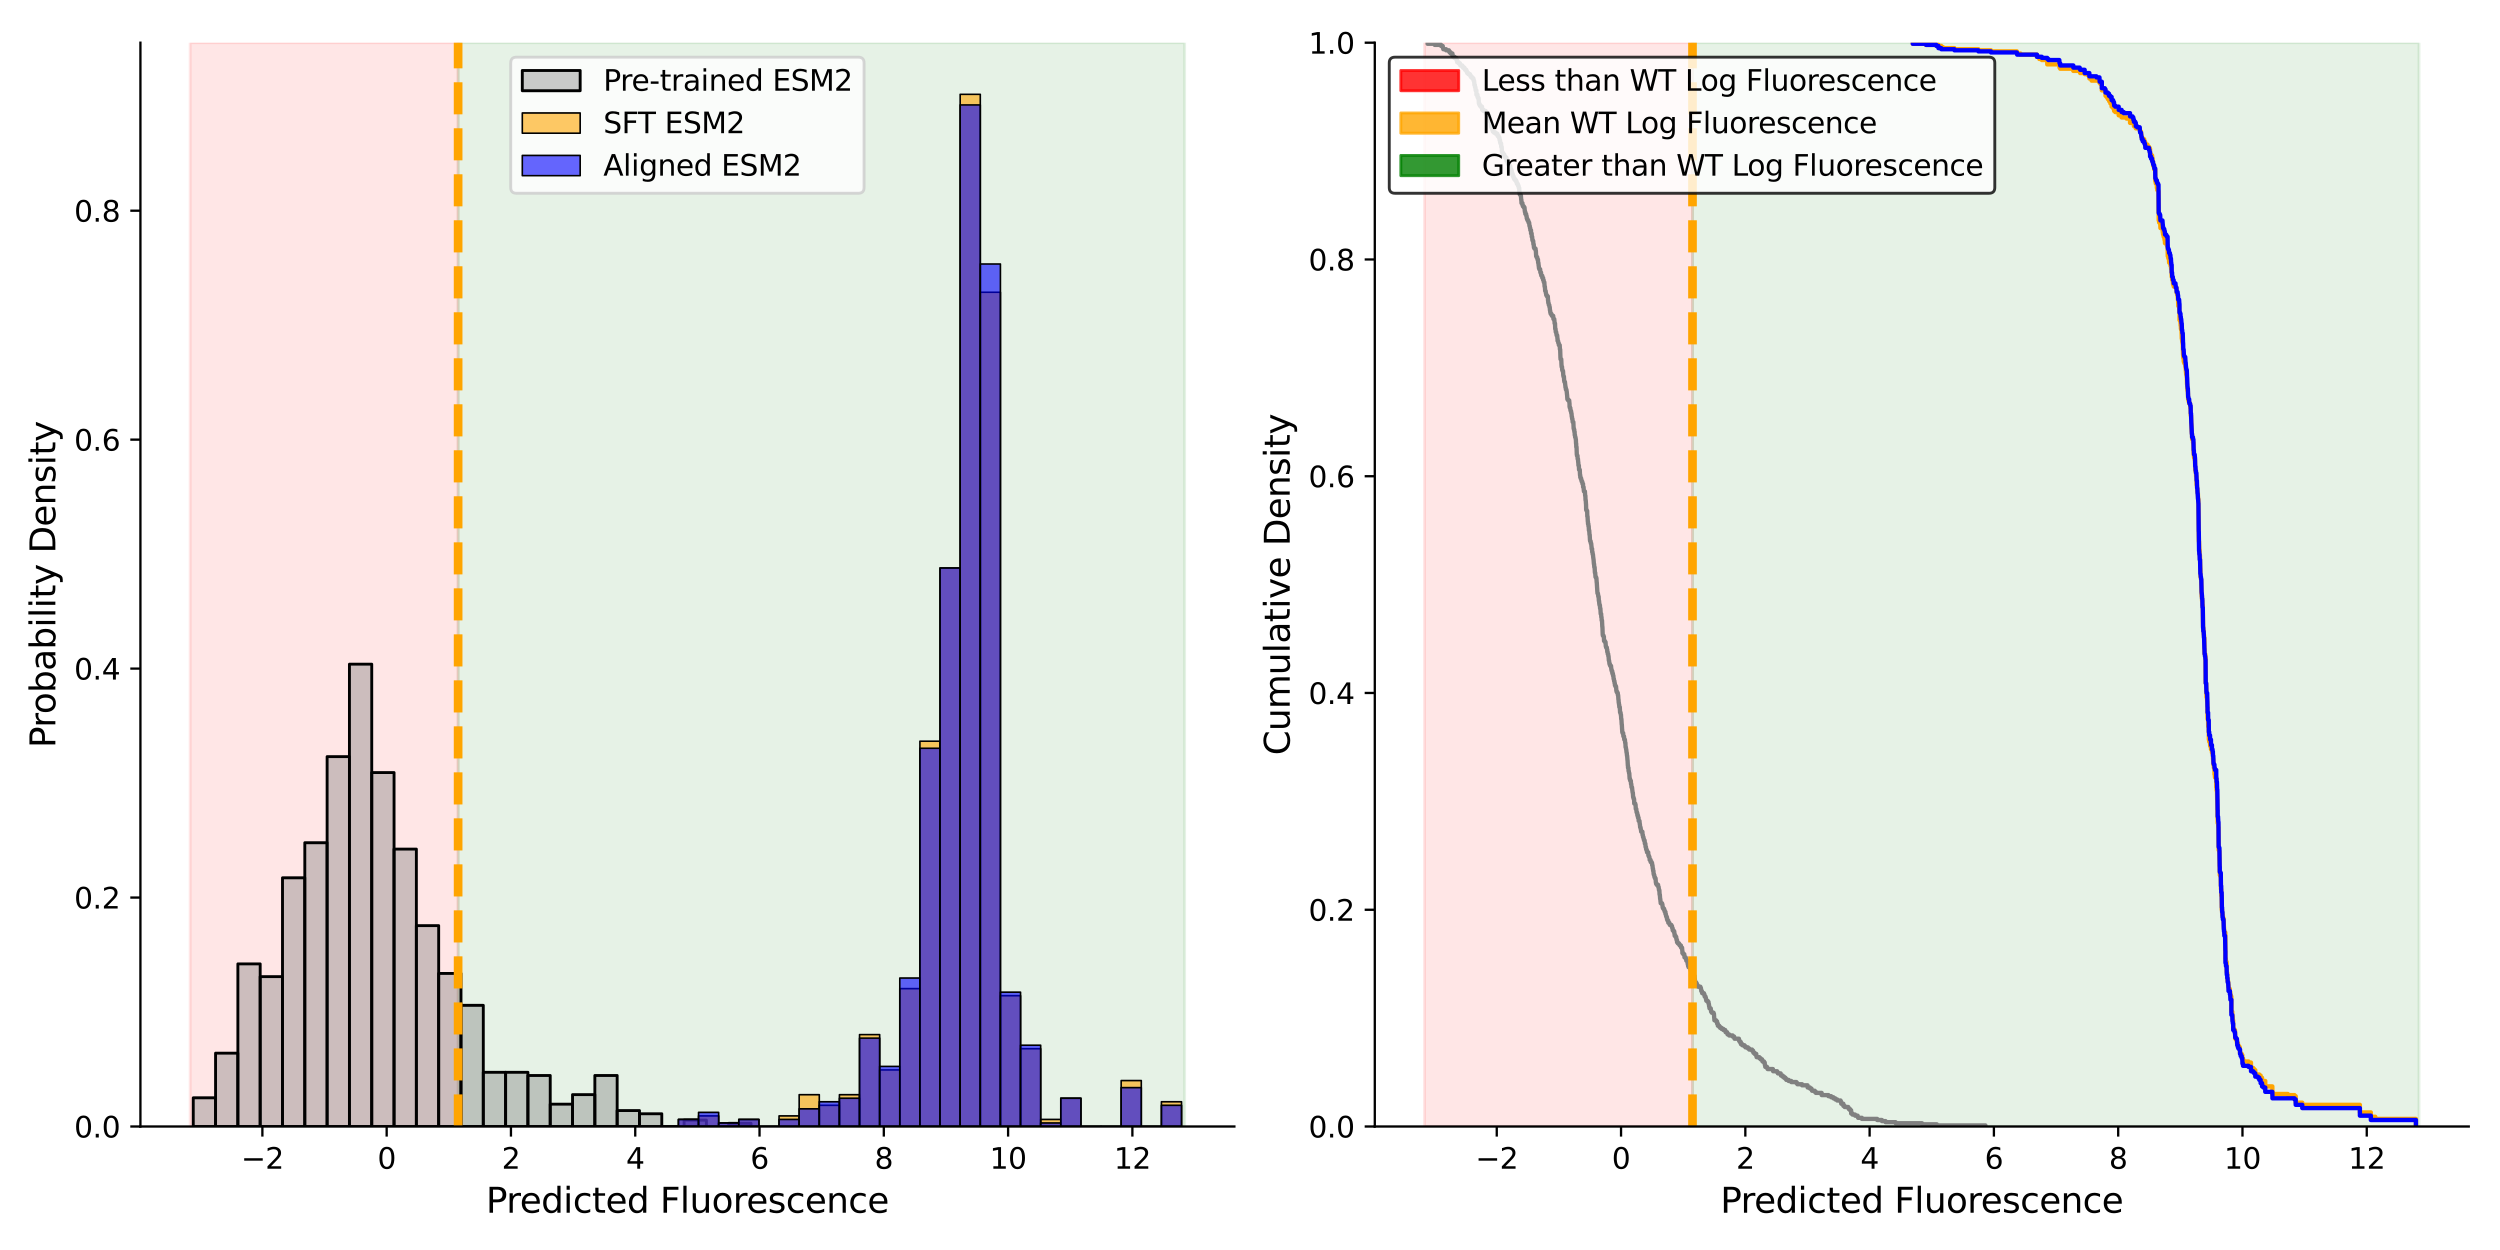 <?xml version="1.0" encoding="utf-8" standalone="no"?>
<!DOCTYPE svg PUBLIC "-//W3C//DTD SVG 1.1//EN"
  "http://www.w3.org/Graphics/SVG/1.1/DTD/svg11.dtd">
<svg xmlns:xlink="http://www.w3.org/1999/xlink" width="864pt" height="432pt" viewBox="0 0 864 432" xmlns="http://www.w3.org/2000/svg" version="1.1">
 <defs>
  <style type="text/css">*{stroke-linejoin: round; stroke-linecap: butt}</style>
 </defs>
 <g id="figure_1">
  <g id="patch_1">
   <path d="M 0 432 
L 864 432 
L 864 0 
L 0 0 
z
" style="fill: #ffffff"/>
  </g>
  <g id="axes_1">
   <g id="patch_2">
    <path d="M 48.53 389.32 
L 426.6 389.32 
L 426.6 14.76 
L 48.53 14.76 
z
" style="fill: #ffffff"/>
   </g>
   <g id="patch_3">
    <path d="M 65.715 389.32 
L 65.715 14.76 
L 158.326 14.76 
L 158.326 389.32 
z
" clip-path="url(#pde43889d5d)" style="fill: #ff0000; opacity: 0.1; stroke: #ff0000; stroke-linejoin: miter"/>
   </g>
   <g id="patch_4">
    <path d="M 158.326 389.32 
L 158.326 14.76 
L 409.415 14.76 
L 409.415 389.32 
z
" clip-path="url(#pde43889d5d)" style="fill: #008000; opacity: 0.1; stroke: #008000; stroke-linejoin: miter"/>
   </g>
   <g id="patch_5">
    <path d="M 66.789 389.32 
L 74.5 389.32 
L 74.5 379.402 
L 66.789 379.402 
z
" clip-path="url(#pde43889d5d)" style="fill: #808080; fill-opacity: 0.4; stroke: #000000; stroke-linejoin: miter"/>
   </g>
   <g id="patch_6">
    <path d="M 74.5 389.32 
L 82.21 389.32 
L 82.21 363.975 
L 74.5 363.975 
z
" clip-path="url(#pde43889d5d)" style="fill: #808080; fill-opacity: 0.4; stroke: #000000; stroke-linejoin: miter"/>
   </g>
   <g id="patch_7">
    <path d="M 82.21 389.32 
L 89.921 389.32 
L 89.921 333.12 
L 82.21 333.12 
z
" clip-path="url(#pde43889d5d)" style="fill: #808080; fill-opacity: 0.4; stroke: #000000; stroke-linejoin: miter"/>
   </g>
   <g id="patch_8">
    <path d="M 89.921 389.32 
L 97.632 389.32 
L 97.632 337.528 
L 89.921 337.528 
z
" clip-path="url(#pde43889d5d)" style="fill: #808080; fill-opacity: 0.4; stroke: #000000; stroke-linejoin: miter"/>
   </g>
   <g id="patch_9">
    <path d="M 97.632 389.32 
L 105.342 389.32 
L 105.342 303.367 
L 97.632 303.367 
z
" clip-path="url(#pde43889d5d)" style="fill: #808080; fill-opacity: 0.4; stroke: #000000; stroke-linejoin: miter"/>
   </g>
   <g id="patch_10">
    <path d="M 105.342 389.32 
L 113.053 389.32 
L 113.053 291.246 
L 105.342 291.246 
z
" clip-path="url(#pde43889d5d)" style="fill: #808080; fill-opacity: 0.4; stroke: #000000; stroke-linejoin: miter"/>
   </g>
   <g id="patch_11">
    <path d="M 113.053 389.32 
L 120.764 389.32 
L 120.764 261.493 
L 113.053 261.493 
z
" clip-path="url(#pde43889d5d)" style="fill: #808080; fill-opacity: 0.4; stroke: #000000; stroke-linejoin: miter"/>
   </g>
   <g id="patch_12">
    <path d="M 120.764 389.32 
L 128.474 389.32 
L 128.474 229.536 
L 120.764 229.536 
z
" clip-path="url(#pde43889d5d)" style="fill: #808080; fill-opacity: 0.4; stroke: #000000; stroke-linejoin: miter"/>
   </g>
   <g id="patch_13">
    <path d="M 128.474 389.32 
L 136.185 389.32 
L 136.185 267.003 
L 128.474 267.003 
z
" clip-path="url(#pde43889d5d)" style="fill: #808080; fill-opacity: 0.4; stroke: #000000; stroke-linejoin: miter"/>
   </g>
   <g id="patch_14">
    <path d="M 136.185 389.32 
L 143.896 389.32 
L 143.896 293.45 
L 136.185 293.45 
z
" clip-path="url(#pde43889d5d)" style="fill: #808080; fill-opacity: 0.4; stroke: #000000; stroke-linejoin: miter"/>
   </g>
   <g id="patch_15">
    <path d="M 143.896 389.32 
L 151.606 389.32 
L 151.606 319.897 
L 143.896 319.897 
z
" clip-path="url(#pde43889d5d)" style="fill: #808080; fill-opacity: 0.4; stroke: #000000; stroke-linejoin: miter"/>
   </g>
   <g id="patch_16">
    <path d="M 151.606 389.32 
L 159.317 389.32 
L 159.317 336.426 
L 151.606 336.426 
z
" clip-path="url(#pde43889d5d)" style="fill: #808080; fill-opacity: 0.4; stroke: #000000; stroke-linejoin: miter"/>
   </g>
   <g id="patch_17">
    <path d="M 159.317 389.32 
L 167.028 389.32 
L 167.028 347.446 
L 159.317 347.446 
z
" clip-path="url(#pde43889d5d)" style="fill: #808080; fill-opacity: 0.4; stroke: #000000; stroke-linejoin: miter"/>
   </g>
   <g id="patch_18">
    <path d="M 167.028 389.32 
L 174.738 389.32 
L 174.738 370.587 
L 167.028 370.587 
z
" clip-path="url(#pde43889d5d)" style="fill: #808080; fill-opacity: 0.4; stroke: #000000; stroke-linejoin: miter"/>
   </g>
   <g id="patch_19">
    <path d="M 174.738 389.32 
L 182.449 389.32 
L 182.449 370.587 
L 174.738 370.587 
z
" clip-path="url(#pde43889d5d)" style="fill: #808080; fill-opacity: 0.4; stroke: #000000; stroke-linejoin: miter"/>
   </g>
   <g id="patch_20">
    <path d="M 182.449 389.32 
L 190.16 389.32 
L 190.16 371.689 
L 182.449 371.689 
z
" clip-path="url(#pde43889d5d)" style="fill: #808080; fill-opacity: 0.4; stroke: #000000; stroke-linejoin: miter"/>
   </g>
   <g id="patch_21">
    <path d="M 190.16 389.32 
L 197.87 389.32 
L 197.87 381.606 
L 190.16 381.606 
z
" clip-path="url(#pde43889d5d)" style="fill: #808080; fill-opacity: 0.4; stroke: #000000; stroke-linejoin: miter"/>
   </g>
   <g id="patch_22">
    <path d="M 197.87 389.32 
L 205.581 389.32 
L 205.581 378.3 
L 197.87 378.3 
z
" clip-path="url(#pde43889d5d)" style="fill: #808080; fill-opacity: 0.4; stroke: #000000; stroke-linejoin: miter"/>
   </g>
   <g id="patch_23">
    <path d="M 205.581 389.32 
L 213.292 389.32 
L 213.292 371.689 
L 205.581 371.689 
z
" clip-path="url(#pde43889d5d)" style="fill: #808080; fill-opacity: 0.4; stroke: #000000; stroke-linejoin: miter"/>
   </g>
   <g id="patch_24">
    <path d="M 213.292 389.32 
L 221.002 389.32 
L 221.002 383.81 
L 213.292 383.81 
z
" clip-path="url(#pde43889d5d)" style="fill: #808080; fill-opacity: 0.4; stroke: #000000; stroke-linejoin: miter"/>
   </g>
   <g id="patch_25">
    <path d="M 221.002 389.32 
L 228.713 389.32 
L 228.713 384.912 
L 221.002 384.912 
z
" clip-path="url(#pde43889d5d)" style="fill: #808080; fill-opacity: 0.4; stroke: #000000; stroke-linejoin: miter"/>
   </g>
   <g id="patch_26">
    <path d="M 228.713 389.32 
L 236.424 389.32 
L 236.424 389.32 
L 228.713 389.32 
z
" clip-path="url(#pde43889d5d)" style="fill: #808080; fill-opacity: 0.4; stroke: #000000; stroke-linejoin: miter"/>
   </g>
   <g id="patch_27">
    <path d="M 236.424 389.32 
L 244.135 389.32 
L 244.135 387.116 
L 236.424 387.116 
z
" clip-path="url(#pde43889d5d)" style="fill: #808080; fill-opacity: 0.4; stroke: #000000; stroke-linejoin: miter"/>
   </g>
   <g id="patch_28">
    <path d="M 244.135 389.32 
L 251.845 389.32 
L 251.845 389.32 
L 244.135 389.32 
z
" clip-path="url(#pde43889d5d)" style="fill: #808080; fill-opacity: 0.4; stroke: #000000; stroke-linejoin: miter"/>
   </g>
   <g id="patch_29">
    <path d="M 251.845 389.32 
L 259.556 389.32 
L 259.556 388.218 
L 251.845 388.218 
z
" clip-path="url(#pde43889d5d)" style="fill: #808080; fill-opacity: 0.4; stroke: #000000; stroke-linejoin: miter"/>
   </g>
   <g id="patch_30">
    <path d="M 234.462 389.32 
L 241.417 389.32 
L 241.417 386.877 
L 234.462 386.877 
z
" clip-path="url(#pde43889d5d)" style="fill: #ffa500; fill-opacity: 0.6; stroke: #000000; stroke-width: 0.563; stroke-linejoin: miter"/>
   </g>
   <g id="patch_31">
    <path d="M 241.417 389.32 
L 248.372 389.32 
L 248.372 385.655 
L 241.417 385.655 
z
" clip-path="url(#pde43889d5d)" style="fill: #ffa500; fill-opacity: 0.6; stroke: #000000; stroke-width: 0.563; stroke-linejoin: miter"/>
   </g>
   <g id="patch_32">
    <path d="M 248.372 389.32 
L 255.327 389.32 
L 255.327 388.098 
L 248.372 388.098 
z
" clip-path="url(#pde43889d5d)" style="fill: #ffa500; fill-opacity: 0.6; stroke: #000000; stroke-width: 0.563; stroke-linejoin: miter"/>
   </g>
   <g id="patch_33">
    <path d="M 255.327 389.32 
L 262.282 389.32 
L 262.282 386.877 
L 255.327 386.877 
z
" clip-path="url(#pde43889d5d)" style="fill: #ffa500; fill-opacity: 0.6; stroke: #000000; stroke-width: 0.563; stroke-linejoin: miter"/>
   </g>
   <g id="patch_34">
    <path d="M 262.282 389.32 
L 269.238 389.32 
L 269.238 389.32 
L 262.282 389.32 
z
" clip-path="url(#pde43889d5d)" style="fill: #ffa500; fill-opacity: 0.6; stroke: #000000; stroke-width: 0.563; stroke-linejoin: miter"/>
   </g>
   <g id="patch_35">
    <path d="M 269.238 389.32 
L 276.193 389.32 
L 276.193 385.655 
L 269.238 385.655 
z
" clip-path="url(#pde43889d5d)" style="fill: #ffa500; fill-opacity: 0.6; stroke: #000000; stroke-width: 0.563; stroke-linejoin: miter"/>
   </g>
   <g id="patch_36">
    <path d="M 276.193 389.32 
L 283.148 389.32 
L 283.148 378.325 
L 276.193 378.325 
z
" clip-path="url(#pde43889d5d)" style="fill: #ffa500; fill-opacity: 0.6; stroke: #000000; stroke-width: 0.563; stroke-linejoin: miter"/>
   </g>
   <g id="patch_37">
    <path d="M 283.148 389.32 
L 290.103 389.32 
L 290.103 381.99 
L 283.148 381.99 
z
" clip-path="url(#pde43889d5d)" style="fill: #ffa500; fill-opacity: 0.6; stroke: #000000; stroke-width: 0.563; stroke-linejoin: miter"/>
   </g>
   <g id="patch_38">
    <path d="M 290.103 389.32 
L 297.058 389.32 
L 297.058 378.325 
L 290.103 378.325 
z
" clip-path="url(#pde43889d5d)" style="fill: #ffa500; fill-opacity: 0.6; stroke: #000000; stroke-width: 0.563; stroke-linejoin: miter"/>
   </g>
   <g id="patch_39">
    <path d="M 297.058 389.32 
L 304.013 389.32 
L 304.013 357.557 
L 297.058 357.557 
z
" clip-path="url(#pde43889d5d)" style="fill: #ffa500; fill-opacity: 0.6; stroke: #000000; stroke-width: 0.563; stroke-linejoin: miter"/>
   </g>
   <g id="patch_40">
    <path d="M 304.013 389.32 
L 310.969 389.32 
L 310.969 369.773 
L 304.013 369.773 
z
" clip-path="url(#pde43889d5d)" style="fill: #ffa500; fill-opacity: 0.6; stroke: #000000; stroke-width: 0.563; stroke-linejoin: miter"/>
   </g>
   <g id="patch_41">
    <path d="M 310.969 389.32 
L 317.924 389.32 
L 317.924 341.675 
L 310.969 341.675 
z
" clip-path="url(#pde43889d5d)" style="fill: #ffa500; fill-opacity: 0.6; stroke: #000000; stroke-width: 0.563; stroke-linejoin: miter"/>
   </g>
   <g id="patch_42">
    <path d="M 317.924 389.32 
L 324.879 389.32 
L 324.879 256.159 
L 317.924 256.159 
z
" clip-path="url(#pde43889d5d)" style="fill: #ffa500; fill-opacity: 0.6; stroke: #000000; stroke-width: 0.563; stroke-linejoin: miter"/>
   </g>
   <g id="patch_43">
    <path d="M 324.879 389.32 
L 331.834 389.32 
L 331.834 196.298 
L 324.879 196.298 
z
" clip-path="url(#pde43889d5d)" style="fill: #ffa500; fill-opacity: 0.6; stroke: #000000; stroke-width: 0.563; stroke-linejoin: miter"/>
   </g>
   <g id="patch_44">
    <path d="M 331.834 389.32 
L 338.789 389.32 
L 338.789 32.596 
L 331.834 32.596 
z
" clip-path="url(#pde43889d5d)" style="fill: #ffa500; fill-opacity: 0.6; stroke: #000000; stroke-width: 0.563; stroke-linejoin: miter"/>
   </g>
   <g id="patch_45">
    <path d="M 338.789 389.32 
L 345.745 389.32 
L 345.745 101.009 
L 338.789 101.009 
z
" clip-path="url(#pde43889d5d)" style="fill: #ffa500; fill-opacity: 0.6; stroke: #000000; stroke-width: 0.563; stroke-linejoin: miter"/>
   </g>
   <g id="patch_46">
    <path d="M 345.745 389.32 
L 352.7 389.32 
L 352.7 344.119 
L 345.745 344.119 
z
" clip-path="url(#pde43889d5d)" style="fill: #ffa500; fill-opacity: 0.6; stroke: #000000; stroke-width: 0.563; stroke-linejoin: miter"/>
   </g>
   <g id="patch_47">
    <path d="M 352.7 389.32 
L 359.655 389.32 
L 359.655 362.444 
L 352.7 362.444 
z
" clip-path="url(#pde43889d5d)" style="fill: #ffa500; fill-opacity: 0.6; stroke: #000000; stroke-width: 0.563; stroke-linejoin: miter"/>
   </g>
   <g id="patch_48">
    <path d="M 359.655 389.32 
L 366.61 389.32 
L 366.61 386.877 
L 359.655 386.877 
z
" clip-path="url(#pde43889d5d)" style="fill: #ffa500; fill-opacity: 0.6; stroke: #000000; stroke-width: 0.563; stroke-linejoin: miter"/>
   </g>
   <g id="patch_49">
    <path d="M 366.61 389.32 
L 373.565 389.32 
L 373.565 379.547 
L 366.61 379.547 
z
" clip-path="url(#pde43889d5d)" style="fill: #ffa500; fill-opacity: 0.6; stroke: #000000; stroke-width: 0.563; stroke-linejoin: miter"/>
   </g>
   <g id="patch_50">
    <path d="M 373.565 389.32 
L 380.52 389.32 
L 380.52 389.32 
L 373.565 389.32 
z
" clip-path="url(#pde43889d5d)" style="fill: #ffa500; fill-opacity: 0.6; stroke: #000000; stroke-width: 0.563; stroke-linejoin: miter"/>
   </g>
   <g id="patch_51">
    <path d="M 380.52 389.32 
L 387.476 389.32 
L 387.476 389.32 
L 380.52 389.32 
z
" clip-path="url(#pde43889d5d)" style="fill: #ffa500; fill-opacity: 0.6; stroke: #000000; stroke-width: 0.563; stroke-linejoin: miter"/>
   </g>
   <g id="patch_52">
    <path d="M 387.476 389.32 
L 394.431 389.32 
L 394.431 373.438 
L 387.476 373.438 
z
" clip-path="url(#pde43889d5d)" style="fill: #ffa500; fill-opacity: 0.6; stroke: #000000; stroke-width: 0.563; stroke-linejoin: miter"/>
   </g>
   <g id="patch_53">
    <path d="M 394.431 389.32 
L 401.386 389.32 
L 401.386 389.32 
L 394.431 389.32 
z
" clip-path="url(#pde43889d5d)" style="fill: #ffa500; fill-opacity: 0.6; stroke: #000000; stroke-width: 0.563; stroke-linejoin: miter"/>
   </g>
   <g id="patch_54">
    <path d="M 401.386 389.32 
L 408.341 389.32 
L 408.341 380.768 
L 401.386 380.768 
z
" clip-path="url(#pde43889d5d)" style="fill: #ffa500; fill-opacity: 0.6; stroke: #000000; stroke-width: 0.563; stroke-linejoin: miter"/>
   </g>
   <g id="patch_55">
    <path d="M 234.462 389.32 
L 241.417 389.32 
L 241.417 386.877 
L 234.462 386.877 
z
" clip-path="url(#pde43889d5d)" style="fill: #0000ff; fill-opacity: 0.6; stroke: #000000; stroke-width: 0.563; stroke-linejoin: miter"/>
   </g>
   <g id="patch_56">
    <path d="M 241.417 389.32 
L 248.372 389.32 
L 248.372 384.433 
L 241.417 384.433 
z
" clip-path="url(#pde43889d5d)" style="fill: #0000ff; fill-opacity: 0.6; stroke: #000000; stroke-width: 0.563; stroke-linejoin: miter"/>
   </g>
   <g id="patch_57">
    <path d="M 248.372 389.32 
L 255.327 389.32 
L 255.327 388.098 
L 248.372 388.098 
z
" clip-path="url(#pde43889d5d)" style="fill: #0000ff; fill-opacity: 0.6; stroke: #000000; stroke-width: 0.563; stroke-linejoin: miter"/>
   </g>
   <g id="patch_58">
    <path d="M 255.327 389.32 
L 262.282 389.32 
L 262.282 386.877 
L 255.327 386.877 
z
" clip-path="url(#pde43889d5d)" style="fill: #0000ff; fill-opacity: 0.6; stroke: #000000; stroke-width: 0.563; stroke-linejoin: miter"/>
   </g>
   <g id="patch_59">
    <path d="M 262.282 389.32 
L 269.238 389.32 
L 269.238 389.32 
L 262.282 389.32 
z
" clip-path="url(#pde43889d5d)" style="fill: #0000ff; fill-opacity: 0.6; stroke: #000000; stroke-width: 0.563; stroke-linejoin: miter"/>
   </g>
   <g id="patch_60">
    <path d="M 269.238 389.32 
L 276.193 389.32 
L 276.193 386.877 
L 269.238 386.877 
z
" clip-path="url(#pde43889d5d)" style="fill: #0000ff; fill-opacity: 0.6; stroke: #000000; stroke-width: 0.563; stroke-linejoin: miter"/>
   </g>
   <g id="patch_61">
    <path d="M 276.193 389.32 
L 283.148 389.32 
L 283.148 383.212 
L 276.193 383.212 
z
" clip-path="url(#pde43889d5d)" style="fill: #0000ff; fill-opacity: 0.6; stroke: #000000; stroke-width: 0.563; stroke-linejoin: miter"/>
   </g>
   <g id="patch_62">
    <path d="M 283.148 389.32 
L 290.103 389.32 
L 290.103 380.768 
L 283.148 380.768 
z
" clip-path="url(#pde43889d5d)" style="fill: #0000ff; fill-opacity: 0.6; stroke: #000000; stroke-width: 0.563; stroke-linejoin: miter"/>
   </g>
   <g id="patch_63">
    <path d="M 290.103 389.32 
L 297.058 389.32 
L 297.058 379.547 
L 290.103 379.547 
z
" clip-path="url(#pde43889d5d)" style="fill: #0000ff; fill-opacity: 0.6; stroke: #000000; stroke-width: 0.563; stroke-linejoin: miter"/>
   </g>
   <g id="patch_64">
    <path d="M 297.058 389.32 
L 304.013 389.32 
L 304.013 358.779 
L 297.058 358.779 
z
" clip-path="url(#pde43889d5d)" style="fill: #0000ff; fill-opacity: 0.6; stroke: #000000; stroke-width: 0.563; stroke-linejoin: miter"/>
   </g>
   <g id="patch_65">
    <path d="M 304.013 389.32 
L 310.969 389.32 
L 310.969 368.552 
L 304.013 368.552 
z
" clip-path="url(#pde43889d5d)" style="fill: #0000ff; fill-opacity: 0.6; stroke: #000000; stroke-width: 0.563; stroke-linejoin: miter"/>
   </g>
   <g id="patch_66">
    <path d="M 310.969 389.32 
L 317.924 389.32 
L 317.924 338.01 
L 310.969 338.01 
z
" clip-path="url(#pde43889d5d)" style="fill: #0000ff; fill-opacity: 0.6; stroke: #000000; stroke-width: 0.563; stroke-linejoin: miter"/>
   </g>
   <g id="patch_67">
    <path d="M 317.924 389.32 
L 324.879 389.32 
L 324.879 258.603 
L 317.924 258.603 
z
" clip-path="url(#pde43889d5d)" style="fill: #0000ff; fill-opacity: 0.6; stroke: #000000; stroke-width: 0.563; stroke-linejoin: miter"/>
   </g>
   <g id="patch_68">
    <path d="M 324.879 389.32 
L 331.834 389.32 
L 331.834 196.298 
L 324.879 196.298 
z
" clip-path="url(#pde43889d5d)" style="fill: #0000ff; fill-opacity: 0.6; stroke: #000000; stroke-width: 0.563; stroke-linejoin: miter"/>
   </g>
   <g id="patch_69">
    <path d="M 331.834 389.32 
L 338.789 389.32 
L 338.789 36.261 
L 331.834 36.261 
z
" clip-path="url(#pde43889d5d)" style="fill: #0000ff; fill-opacity: 0.6; stroke: #000000; stroke-width: 0.563; stroke-linejoin: miter"/>
   </g>
   <g id="patch_70">
    <path d="M 338.789 389.32 
L 345.745 389.32 
L 345.745 91.236 
L 338.789 91.236 
z
" clip-path="url(#pde43889d5d)" style="fill: #0000ff; fill-opacity: 0.6; stroke: #000000; stroke-width: 0.563; stroke-linejoin: miter"/>
   </g>
   <g id="patch_71">
    <path d="M 345.745 389.32 
L 352.7 389.32 
L 352.7 342.897 
L 345.745 342.897 
z
" clip-path="url(#pde43889d5d)" style="fill: #0000ff; fill-opacity: 0.6; stroke: #000000; stroke-width: 0.563; stroke-linejoin: miter"/>
   </g>
   <g id="patch_72">
    <path d="M 352.7 389.32 
L 359.655 389.32 
L 359.655 361.222 
L 352.7 361.222 
z
" clip-path="url(#pde43889d5d)" style="fill: #0000ff; fill-opacity: 0.6; stroke: #000000; stroke-width: 0.563; stroke-linejoin: miter"/>
   </g>
   <g id="patch_73">
    <path d="M 359.655 389.32 
L 366.61 389.32 
L 366.61 388.098 
L 359.655 388.098 
z
" clip-path="url(#pde43889d5d)" style="fill: #0000ff; fill-opacity: 0.6; stroke: #000000; stroke-width: 0.563; stroke-linejoin: miter"/>
   </g>
   <g id="patch_74">
    <path d="M 366.61 389.32 
L 373.565 389.32 
L 373.565 379.547 
L 366.61 379.547 
z
" clip-path="url(#pde43889d5d)" style="fill: #0000ff; fill-opacity: 0.6; stroke: #000000; stroke-width: 0.563; stroke-linejoin: miter"/>
   </g>
   <g id="patch_75">
    <path d="M 373.565 389.32 
L 380.52 389.32 
L 380.52 389.32 
L 373.565 389.32 
z
" clip-path="url(#pde43889d5d)" style="fill: #0000ff; fill-opacity: 0.6; stroke: #000000; stroke-width: 0.563; stroke-linejoin: miter"/>
   </g>
   <g id="patch_76">
    <path d="M 380.52 389.32 
L 387.476 389.32 
L 387.476 389.32 
L 380.52 389.32 
z
" clip-path="url(#pde43889d5d)" style="fill: #0000ff; fill-opacity: 0.6; stroke: #000000; stroke-width: 0.563; stroke-linejoin: miter"/>
   </g>
   <g id="patch_77">
    <path d="M 387.476 389.32 
L 394.431 389.32 
L 394.431 375.882 
L 387.476 375.882 
z
" clip-path="url(#pde43889d5d)" style="fill: #0000ff; fill-opacity: 0.6; stroke: #000000; stroke-width: 0.563; stroke-linejoin: miter"/>
   </g>
   <g id="patch_78">
    <path d="M 394.431 389.32 
L 401.386 389.32 
L 401.386 389.32 
L 394.431 389.32 
z
" clip-path="url(#pde43889d5d)" style="fill: #0000ff; fill-opacity: 0.6; stroke: #000000; stroke-width: 0.563; stroke-linejoin: miter"/>
   </g>
   <g id="patch_79">
    <path d="M 401.386 389.32 
L 408.341 389.32 
L 408.341 381.99 
L 401.386 381.99 
z
" clip-path="url(#pde43889d5d)" style="fill: #0000ff; fill-opacity: 0.6; stroke: #000000; stroke-width: 0.563; stroke-linejoin: miter"/>
   </g>
   <g id="matplotlib.axis_1">
    <g id="xtick_1">
     <g id="line2d_1">
      <defs>
       <path id="me07b53769f" d="M 0 0 
L 0 3.5 
" style="stroke: #000000; stroke-width: 0.8"/>
      </defs>
      <g>
       <use xlink:href="#me07b53769f" x="90.679" y="389.32" style="stroke: #000000; stroke-width: 0.8"/>
      </g>
     </g>
     <g id="text_1">
      <!-- −2 -->
      <g transform="translate(83.308 403.918) scale(0.1 -0.1)">
       <defs>
        <path id="DejaVuSans-2212" d="M 678 2272 
L 4684 2272 
L 4684 1741 
L 678 1741 
L 678 2272 
z
" transform="scale(0.016)"/>
        <path id="DejaVuSans-32" d="M 1228 531 
L 3431 531 
L 3431 0 
L 469 0 
L 469 531 
Q 828 903 1448 1529 
Q 2069 2156 2228 2338 
Q 2531 2678 2651 2914 
Q 2772 3150 2772 3378 
Q 2772 3750 2511 3984 
Q 2250 4219 1831 4219 
Q 1534 4219 1204 4116 
Q 875 4013 500 3803 
L 500 4441 
Q 881 4594 1212 4672 
Q 1544 4750 1819 4750 
Q 2544 4750 2975 4387 
Q 3406 4025 3406 3419 
Q 3406 3131 3298 2873 
Q 3191 2616 2906 2266 
Q 2828 2175 2409 1742 
Q 1991 1309 1228 531 
z
" transform="scale(0.016)"/>
       </defs>
       <use xlink:href="#DejaVuSans-2212"/>
       <use xlink:href="#DejaVuSans-32" x="83.789"/>
      </g>
     </g>
    </g>
    <g id="xtick_2">
     <g id="line2d_2">
      <g>
       <use xlink:href="#me07b53769f" x="133.633" y="389.32" style="stroke: #000000; stroke-width: 0.8"/>
      </g>
     </g>
     <g id="text_2">
      <!-- 0 -->
      <g transform="translate(130.451 403.918) scale(0.1 -0.1)">
       <defs>
        <path id="DejaVuSans-30" d="M 2034 4250 
Q 1547 4250 1301 3770 
Q 1056 3291 1056 2328 
Q 1056 1369 1301 889 
Q 1547 409 2034 409 
Q 2525 409 2770 889 
Q 3016 1369 3016 2328 
Q 3016 3291 2770 3770 
Q 2525 4250 2034 4250 
z
M 2034 4750 
Q 2819 4750 3233 4129 
Q 3647 3509 3647 2328 
Q 3647 1150 3233 529 
Q 2819 -91 2034 -91 
Q 1250 -91 836 529 
Q 422 1150 422 2328 
Q 422 3509 836 4129 
Q 1250 4750 2034 4750 
z
" transform="scale(0.016)"/>
       </defs>
       <use xlink:href="#DejaVuSans-30"/>
      </g>
     </g>
    </g>
    <g id="xtick_3">
     <g id="line2d_3">
      <g>
       <use xlink:href="#me07b53769f" x="176.586" y="389.32" style="stroke: #000000; stroke-width: 0.8"/>
      </g>
     </g>
     <g id="text_3">
      <!-- 2 -->
      <g transform="translate(173.405 403.918) scale(0.1 -0.1)">
       <use xlink:href="#DejaVuSans-32"/>
      </g>
     </g>
    </g>
    <g id="xtick_4">
     <g id="line2d_4">
      <g>
       <use xlink:href="#me07b53769f" x="219.539" y="389.32" style="stroke: #000000; stroke-width: 0.8"/>
      </g>
     </g>
     <g id="text_4">
      <!-- 4 -->
      <g transform="translate(216.358 403.918) scale(0.1 -0.1)">
       <defs>
        <path id="DejaVuSans-34" d="M 2419 4116 
L 825 1625 
L 2419 1625 
L 2419 4116 
z
M 2253 4666 
L 3047 4666 
L 3047 1625 
L 3713 1625 
L 3713 1100 
L 3047 1100 
L 3047 0 
L 2419 0 
L 2419 1100 
L 313 1100 
L 313 1709 
L 2253 4666 
z
" transform="scale(0.016)"/>
       </defs>
       <use xlink:href="#DejaVuSans-34"/>
      </g>
     </g>
    </g>
    <g id="xtick_5">
     <g id="line2d_5">
      <g>
       <use xlink:href="#me07b53769f" x="262.492" y="389.32" style="stroke: #000000; stroke-width: 0.8"/>
      </g>
     </g>
     <g id="text_5">
      <!-- 6 -->
      <g transform="translate(259.311 403.918) scale(0.1 -0.1)">
       <defs>
        <path id="DejaVuSans-36" d="M 2113 2584 
Q 1688 2584 1439 2293 
Q 1191 2003 1191 1497 
Q 1191 994 1439 701 
Q 1688 409 2113 409 
Q 2538 409 2786 701 
Q 3034 994 3034 1497 
Q 3034 2003 2786 2293 
Q 2538 2584 2113 2584 
z
M 3366 4563 
L 3366 3988 
Q 3128 4100 2886 4159 
Q 2644 4219 2406 4219 
Q 1781 4219 1451 3797 
Q 1122 3375 1075 2522 
Q 1259 2794 1537 2939 
Q 1816 3084 2150 3084 
Q 2853 3084 3261 2657 
Q 3669 2231 3669 1497 
Q 3669 778 3244 343 
Q 2819 -91 2113 -91 
Q 1303 -91 875 529 
Q 447 1150 447 2328 
Q 447 3434 972 4092 
Q 1497 4750 2381 4750 
Q 2619 4750 2861 4703 
Q 3103 4656 3366 4563 
z
" transform="scale(0.016)"/>
       </defs>
       <use xlink:href="#DejaVuSans-36"/>
      </g>
     </g>
    </g>
    <g id="xtick_6">
     <g id="line2d_6">
      <g>
       <use xlink:href="#me07b53769f" x="305.446" y="389.32" style="stroke: #000000; stroke-width: 0.8"/>
      </g>
     </g>
     <g id="text_6">
      <!-- 8 -->
      <g transform="translate(302.264 403.918) scale(0.1 -0.1)">
       <defs>
        <path id="DejaVuSans-38" d="M 2034 2216 
Q 1584 2216 1326 1975 
Q 1069 1734 1069 1313 
Q 1069 891 1326 650 
Q 1584 409 2034 409 
Q 2484 409 2743 651 
Q 3003 894 3003 1313 
Q 3003 1734 2745 1975 
Q 2488 2216 2034 2216 
z
M 1403 2484 
Q 997 2584 770 2862 
Q 544 3141 544 3541 
Q 544 4100 942 4425 
Q 1341 4750 2034 4750 
Q 2731 4750 3128 4425 
Q 3525 4100 3525 3541 
Q 3525 3141 3298 2862 
Q 3072 2584 2669 2484 
Q 3125 2378 3379 2068 
Q 3634 1759 3634 1313 
Q 3634 634 3220 271 
Q 2806 -91 2034 -91 
Q 1263 -91 848 271 
Q 434 634 434 1313 
Q 434 1759 690 2068 
Q 947 2378 1403 2484 
z
M 1172 3481 
Q 1172 3119 1398 2916 
Q 1625 2713 2034 2713 
Q 2441 2713 2670 2916 
Q 2900 3119 2900 3481 
Q 2900 3844 2670 4047 
Q 2441 4250 2034 4250 
Q 1625 4250 1398 4047 
Q 1172 3844 1172 3481 
z
" transform="scale(0.016)"/>
       </defs>
       <use xlink:href="#DejaVuSans-38"/>
      </g>
     </g>
    </g>
    <g id="xtick_7">
     <g id="line2d_7">
      <g>
       <use xlink:href="#me07b53769f" x="348.399" y="389.32" style="stroke: #000000; stroke-width: 0.8"/>
      </g>
     </g>
     <g id="text_7">
      <!-- 10 -->
      <g transform="translate(342.036 403.918) scale(0.1 -0.1)">
       <defs>
        <path id="DejaVuSans-31" d="M 794 531 
L 1825 531 
L 1825 4091 
L 703 3866 
L 703 4441 
L 1819 4666 
L 2450 4666 
L 2450 531 
L 3481 531 
L 3481 0 
L 794 0 
L 794 531 
z
" transform="scale(0.016)"/>
       </defs>
       <use xlink:href="#DejaVuSans-31"/>
       <use xlink:href="#DejaVuSans-30" x="63.623"/>
      </g>
     </g>
    </g>
    <g id="xtick_8">
     <g id="line2d_8">
      <g>
       <use xlink:href="#me07b53769f" x="391.352" y="389.32" style="stroke: #000000; stroke-width: 0.8"/>
      </g>
     </g>
     <g id="text_8">
      <!-- 12 -->
      <g transform="translate(384.99 403.918) scale(0.1 -0.1)">
       <use xlink:href="#DejaVuSans-31"/>
       <use xlink:href="#DejaVuSans-32" x="63.623"/>
      </g>
     </g>
    </g>
    <g id="text_9">
     <!-- Predicted Fluorescence -->
     <g transform="translate(167.969 419.116) scale(0.12 -0.12)">
      <defs>
       <path id="DejaVuSans-50" d="M 1259 4147 
L 1259 2394 
L 2053 2394 
Q 2494 2394 2734 2622 
Q 2975 2850 2975 3272 
Q 2975 3691 2734 3919 
Q 2494 4147 2053 4147 
L 1259 4147 
z
M 628 4666 
L 2053 4666 
Q 2838 4666 3239 4311 
Q 3641 3956 3641 3272 
Q 3641 2581 3239 2228 
Q 2838 1875 2053 1875 
L 1259 1875 
L 1259 0 
L 628 0 
L 628 4666 
z
" transform="scale(0.016)"/>
       <path id="DejaVuSans-72" d="M 2631 2963 
Q 2534 3019 2420 3045 
Q 2306 3072 2169 3072 
Q 1681 3072 1420 2755 
Q 1159 2438 1159 1844 
L 1159 0 
L 581 0 
L 581 3500 
L 1159 3500 
L 1159 2956 
Q 1341 3275 1631 3429 
Q 1922 3584 2338 3584 
Q 2397 3584 2469 3576 
Q 2541 3569 2628 3553 
L 2631 2963 
z
" transform="scale(0.016)"/>
       <path id="DejaVuSans-65" d="M 3597 1894 
L 3597 1613 
L 953 1613 
Q 991 1019 1311 708 
Q 1631 397 2203 397 
Q 2534 397 2845 478 
Q 3156 559 3463 722 
L 3463 178 
Q 3153 47 2828 -22 
Q 2503 -91 2169 -91 
Q 1331 -91 842 396 
Q 353 884 353 1716 
Q 353 2575 817 3079 
Q 1281 3584 2069 3584 
Q 2775 3584 3186 3129 
Q 3597 2675 3597 1894 
z
M 3022 2063 
Q 3016 2534 2758 2815 
Q 2500 3097 2075 3097 
Q 1594 3097 1305 2825 
Q 1016 2553 972 2059 
L 3022 2063 
z
" transform="scale(0.016)"/>
       <path id="DejaVuSans-64" d="M 2906 2969 
L 2906 4863 
L 3481 4863 
L 3481 0 
L 2906 0 
L 2906 525 
Q 2725 213 2448 61 
Q 2172 -91 1784 -91 
Q 1150 -91 751 415 
Q 353 922 353 1747 
Q 353 2572 751 3078 
Q 1150 3584 1784 3584 
Q 2172 3584 2448 3432 
Q 2725 3281 2906 2969 
z
M 947 1747 
Q 947 1113 1208 752 
Q 1469 391 1925 391 
Q 2381 391 2643 752 
Q 2906 1113 2906 1747 
Q 2906 2381 2643 2742 
Q 2381 3103 1925 3103 
Q 1469 3103 1208 2742 
Q 947 2381 947 1747 
z
" transform="scale(0.016)"/>
       <path id="DejaVuSans-69" d="M 603 3500 
L 1178 3500 
L 1178 0 
L 603 0 
L 603 3500 
z
M 603 4863 
L 1178 4863 
L 1178 4134 
L 603 4134 
L 603 4863 
z
" transform="scale(0.016)"/>
       <path id="DejaVuSans-63" d="M 3122 3366 
L 3122 2828 
Q 2878 2963 2633 3030 
Q 2388 3097 2138 3097 
Q 1578 3097 1268 2742 
Q 959 2388 959 1747 
Q 959 1106 1268 751 
Q 1578 397 2138 397 
Q 2388 397 2633 464 
Q 2878 531 3122 666 
L 3122 134 
Q 2881 22 2623 -34 
Q 2366 -91 2075 -91 
Q 1284 -91 818 406 
Q 353 903 353 1747 
Q 353 2603 823 3093 
Q 1294 3584 2113 3584 
Q 2378 3584 2631 3529 
Q 2884 3475 3122 3366 
z
" transform="scale(0.016)"/>
       <path id="DejaVuSans-74" d="M 1172 4494 
L 1172 3500 
L 2356 3500 
L 2356 3053 
L 1172 3053 
L 1172 1153 
Q 1172 725 1289 603 
Q 1406 481 1766 481 
L 2356 481 
L 2356 0 
L 1766 0 
Q 1100 0 847 248 
Q 594 497 594 1153 
L 594 3053 
L 172 3053 
L 172 3500 
L 594 3500 
L 594 4494 
L 1172 4494 
z
" transform="scale(0.016)"/>
       <path id="DejaVuSans-20" transform="scale(0.016)"/>
       <path id="DejaVuSans-46" d="M 628 4666 
L 3309 4666 
L 3309 4134 
L 1259 4134 
L 1259 2759 
L 3109 2759 
L 3109 2228 
L 1259 2228 
L 1259 0 
L 628 0 
L 628 4666 
z
" transform="scale(0.016)"/>
       <path id="DejaVuSans-6c" d="M 603 4863 
L 1178 4863 
L 1178 0 
L 603 0 
L 603 4863 
z
" transform="scale(0.016)"/>
       <path id="DejaVuSans-75" d="M 544 1381 
L 544 3500 
L 1119 3500 
L 1119 1403 
Q 1119 906 1312 657 
Q 1506 409 1894 409 
Q 2359 409 2629 706 
Q 2900 1003 2900 1516 
L 2900 3500 
L 3475 3500 
L 3475 0 
L 2900 0 
L 2900 538 
Q 2691 219 2414 64 
Q 2138 -91 1772 -91 
Q 1169 -91 856 284 
Q 544 659 544 1381 
z
M 1991 3584 
L 1991 3584 
z
" transform="scale(0.016)"/>
       <path id="DejaVuSans-6f" d="M 1959 3097 
Q 1497 3097 1228 2736 
Q 959 2375 959 1747 
Q 959 1119 1226 758 
Q 1494 397 1959 397 
Q 2419 397 2687 759 
Q 2956 1122 2956 1747 
Q 2956 2369 2687 2733 
Q 2419 3097 1959 3097 
z
M 1959 3584 
Q 2709 3584 3137 3096 
Q 3566 2609 3566 1747 
Q 3566 888 3137 398 
Q 2709 -91 1959 -91 
Q 1206 -91 779 398 
Q 353 888 353 1747 
Q 353 2609 779 3096 
Q 1206 3584 1959 3584 
z
" transform="scale(0.016)"/>
       <path id="DejaVuSans-73" d="M 2834 3397 
L 2834 2853 
Q 2591 2978 2328 3040 
Q 2066 3103 1784 3103 
Q 1356 3103 1142 2972 
Q 928 2841 928 2578 
Q 928 2378 1081 2264 
Q 1234 2150 1697 2047 
L 1894 2003 
Q 2506 1872 2764 1633 
Q 3022 1394 3022 966 
Q 3022 478 2636 193 
Q 2250 -91 1575 -91 
Q 1294 -91 989 -36 
Q 684 19 347 128 
L 347 722 
Q 666 556 975 473 
Q 1284 391 1588 391 
Q 1994 391 2212 530 
Q 2431 669 2431 922 
Q 2431 1156 2273 1281 
Q 2116 1406 1581 1522 
L 1381 1569 
Q 847 1681 609 1914 
Q 372 2147 372 2553 
Q 372 3047 722 3315 
Q 1072 3584 1716 3584 
Q 2034 3584 2315 3537 
Q 2597 3491 2834 3397 
z
" transform="scale(0.016)"/>
       <path id="DejaVuSans-6e" d="M 3513 2113 
L 3513 0 
L 2938 0 
L 2938 2094 
Q 2938 2591 2744 2837 
Q 2550 3084 2163 3084 
Q 1697 3084 1428 2787 
Q 1159 2491 1159 1978 
L 1159 0 
L 581 0 
L 581 3500 
L 1159 3500 
L 1159 2956 
Q 1366 3272 1645 3428 
Q 1925 3584 2291 3584 
Q 2894 3584 3203 3211 
Q 3513 2838 3513 2113 
z
" transform="scale(0.016)"/>
      </defs>
      <use xlink:href="#DejaVuSans-50"/>
      <use xlink:href="#DejaVuSans-72" x="58.553"/>
      <use xlink:href="#DejaVuSans-65" x="97.416"/>
      <use xlink:href="#DejaVuSans-64" x="158.939"/>
      <use xlink:href="#DejaVuSans-69" x="222.416"/>
      <use xlink:href="#DejaVuSans-63" x="250.199"/>
      <use xlink:href="#DejaVuSans-74" x="305.18"/>
      <use xlink:href="#DejaVuSans-65" x="344.389"/>
      <use xlink:href="#DejaVuSans-64" x="405.912"/>
      <use xlink:href="#DejaVuSans-20" x="469.389"/>
      <use xlink:href="#DejaVuSans-46" x="501.176"/>
      <use xlink:href="#DejaVuSans-6c" x="558.695"/>
      <use xlink:href="#DejaVuSans-75" x="586.479"/>
      <use xlink:href="#DejaVuSans-6f" x="649.857"/>
      <use xlink:href="#DejaVuSans-72" x="711.039"/>
      <use xlink:href="#DejaVuSans-65" x="749.902"/>
      <use xlink:href="#DejaVuSans-73" x="811.426"/>
      <use xlink:href="#DejaVuSans-63" x="863.525"/>
      <use xlink:href="#DejaVuSans-65" x="918.506"/>
      <use xlink:href="#DejaVuSans-6e" x="980.029"/>
      <use xlink:href="#DejaVuSans-63" x="1043.408"/>
      <use xlink:href="#DejaVuSans-65" x="1098.389"/>
     </g>
    </g>
   </g>
   <g id="matplotlib.axis_2">
    <g id="ytick_1">
     <g id="line2d_9">
      <defs>
       <path id="m7ea7084486" d="M 0 0 
L -3.5 0 
" style="stroke: #000000; stroke-width: 0.8"/>
      </defs>
      <g>
       <use xlink:href="#m7ea7084486" x="48.53" y="389.32" style="stroke: #000000; stroke-width: 0.8"/>
      </g>
     </g>
     <g id="text_10">
      <!-- 0.0 -->
      <g transform="translate(25.627 393.119) scale(0.1 -0.1)">
       <defs>
        <path id="DejaVuSans-2e" d="M 684 794 
L 1344 794 
L 1344 0 
L 684 0 
L 684 794 
z
" transform="scale(0.016)"/>
       </defs>
       <use xlink:href="#DejaVuSans-30"/>
       <use xlink:href="#DejaVuSans-2e" x="63.623"/>
       <use xlink:href="#DejaVuSans-30" x="95.41"/>
      </g>
     </g>
    </g>
    <g id="ytick_2">
     <g id="line2d_10">
      <g>
       <use xlink:href="#m7ea7084486" x="48.53" y="310.194" style="stroke: #000000; stroke-width: 0.8"/>
      </g>
     </g>
     <g id="text_11">
      <!-- 0.2 -->
      <g transform="translate(25.627 313.993) scale(0.1 -0.1)">
       <use xlink:href="#DejaVuSans-30"/>
       <use xlink:href="#DejaVuSans-2e" x="63.623"/>
       <use xlink:href="#DejaVuSans-32" x="95.41"/>
      </g>
     </g>
    </g>
    <g id="ytick_3">
     <g id="line2d_11">
      <g>
       <use xlink:href="#m7ea7084486" x="48.53" y="231.067" style="stroke: #000000; stroke-width: 0.8"/>
      </g>
     </g>
     <g id="text_12">
      <!-- 0.4 -->
      <g transform="translate(25.627 234.866) scale(0.1 -0.1)">
       <use xlink:href="#DejaVuSans-30"/>
       <use xlink:href="#DejaVuSans-2e" x="63.623"/>
       <use xlink:href="#DejaVuSans-34" x="95.41"/>
      </g>
     </g>
    </g>
    <g id="ytick_4">
     <g id="line2d_12">
      <g>
       <use xlink:href="#m7ea7084486" x="48.53" y="151.941" style="stroke: #000000; stroke-width: 0.8"/>
      </g>
     </g>
     <g id="text_13">
      <!-- 0.6 -->
      <g transform="translate(25.627 155.74) scale(0.1 -0.1)">
       <use xlink:href="#DejaVuSans-30"/>
       <use xlink:href="#DejaVuSans-2e" x="63.623"/>
       <use xlink:href="#DejaVuSans-36" x="95.41"/>
      </g>
     </g>
    </g>
    <g id="ytick_5">
     <g id="line2d_13">
      <g>
       <use xlink:href="#m7ea7084486" x="48.53" y="72.814" style="stroke: #000000; stroke-width: 0.8"/>
      </g>
     </g>
     <g id="text_14">
      <!-- 0.8 -->
      <g transform="translate(25.627 76.614) scale(0.1 -0.1)">
       <use xlink:href="#DejaVuSans-30"/>
       <use xlink:href="#DejaVuSans-2e" x="63.623"/>
       <use xlink:href="#DejaVuSans-38" x="95.41"/>
      </g>
     </g>
    </g>
    <g id="text_15">
     <!-- Probability Density -->
     <g transform="translate(19.131 258.472) rotate(-90) scale(0.12 -0.12)">
      <defs>
       <path id="DejaVuSans-62" d="M 3116 1747 
Q 3116 2381 2855 2742 
Q 2594 3103 2138 3103 
Q 1681 3103 1420 2742 
Q 1159 2381 1159 1747 
Q 1159 1113 1420 752 
Q 1681 391 2138 391 
Q 2594 391 2855 752 
Q 3116 1113 3116 1747 
z
M 1159 2969 
Q 1341 3281 1617 3432 
Q 1894 3584 2278 3584 
Q 2916 3584 3314 3078 
Q 3713 2572 3713 1747 
Q 3713 922 3314 415 
Q 2916 -91 2278 -91 
Q 1894 -91 1617 61 
Q 1341 213 1159 525 
L 1159 0 
L 581 0 
L 581 4863 
L 1159 4863 
L 1159 2969 
z
" transform="scale(0.016)"/>
       <path id="DejaVuSans-61" d="M 2194 1759 
Q 1497 1759 1228 1600 
Q 959 1441 959 1056 
Q 959 750 1161 570 
Q 1363 391 1709 391 
Q 2188 391 2477 730 
Q 2766 1069 2766 1631 
L 2766 1759 
L 2194 1759 
z
M 3341 1997 
L 3341 0 
L 2766 0 
L 2766 531 
Q 2569 213 2275 61 
Q 1981 -91 1556 -91 
Q 1019 -91 701 211 
Q 384 513 384 1019 
Q 384 1609 779 1909 
Q 1175 2209 1959 2209 
L 2766 2209 
L 2766 2266 
Q 2766 2663 2505 2880 
Q 2244 3097 1772 3097 
Q 1472 3097 1187 3025 
Q 903 2953 641 2809 
L 641 3341 
Q 956 3463 1253 3523 
Q 1550 3584 1831 3584 
Q 2591 3584 2966 3190 
Q 3341 2797 3341 1997 
z
" transform="scale(0.016)"/>
       <path id="DejaVuSans-79" d="M 2059 -325 
Q 1816 -950 1584 -1140 
Q 1353 -1331 966 -1331 
L 506 -1331 
L 506 -850 
L 844 -850 
Q 1081 -850 1212 -737 
Q 1344 -625 1503 -206 
L 1606 56 
L 191 3500 
L 800 3500 
L 1894 763 
L 2988 3500 
L 3597 3500 
L 2059 -325 
z
" transform="scale(0.016)"/>
       <path id="DejaVuSans-44" d="M 1259 4147 
L 1259 519 
L 2022 519 
Q 2988 519 3436 956 
Q 3884 1394 3884 2338 
Q 3884 3275 3436 3711 
Q 2988 4147 2022 4147 
L 1259 4147 
z
M 628 4666 
L 1925 4666 
Q 3281 4666 3915 4102 
Q 4550 3538 4550 2338 
Q 4550 1131 3912 565 
Q 3275 0 1925 0 
L 628 0 
L 628 4666 
z
" transform="scale(0.016)"/>
      </defs>
      <use xlink:href="#DejaVuSans-50"/>
      <use xlink:href="#DejaVuSans-72" x="58.553"/>
      <use xlink:href="#DejaVuSans-6f" x="97.416"/>
      <use xlink:href="#DejaVuSans-62" x="158.598"/>
      <use xlink:href="#DejaVuSans-61" x="222.074"/>
      <use xlink:href="#DejaVuSans-62" x="283.354"/>
      <use xlink:href="#DejaVuSans-69" x="346.83"/>
      <use xlink:href="#DejaVuSans-6c" x="374.613"/>
      <use xlink:href="#DejaVuSans-69" x="402.396"/>
      <use xlink:href="#DejaVuSans-74" x="430.18"/>
      <use xlink:href="#DejaVuSans-79" x="469.389"/>
      <use xlink:href="#DejaVuSans-20" x="528.568"/>
      <use xlink:href="#DejaVuSans-44" x="560.355"/>
      <use xlink:href="#DejaVuSans-65" x="637.357"/>
      <use xlink:href="#DejaVuSans-6e" x="698.881"/>
      <use xlink:href="#DejaVuSans-73" x="762.26"/>
      <use xlink:href="#DejaVuSans-69" x="814.359"/>
      <use xlink:href="#DejaVuSans-74" x="842.143"/>
      <use xlink:href="#DejaVuSans-79" x="881.352"/>
     </g>
    </g>
   </g>
   <g id="line2d_14">
    <path d="M 158.326 389.32 
L 158.326 14.76 
" clip-path="url(#pde43889d5d)" style="fill: none; stroke-dasharray: 11.1,4.8; stroke-dashoffset: 0; stroke: #ffa500; stroke-width: 3"/>
   </g>
   <g id="patch_80">
    <path d="M 48.53 389.32 
L 48.53 14.76 
" style="fill: none; stroke: #000000; stroke-width: 0.8; stroke-linejoin: miter; stroke-linecap: square"/>
   </g>
   <g id="patch_81">
    <path d="M 48.53 389.32 
L 426.6 389.32 
" style="fill: none; stroke: #000000; stroke-width: 0.8; stroke-linejoin: miter; stroke-linecap: square"/>
   </g>
   <g id="legend_1">
    <g id="patch_82">
     <path d="M 178.508 66.794 
L 296.622 66.794 
Q 298.622 66.794 298.622 64.794 
L 298.622 21.76 
Q 298.622 19.76 296.622 19.76 
L 178.508 19.76 
Q 176.508 19.76 176.508 21.76 
L 176.508 64.794 
Q 176.508 66.794 178.508 66.794 
z
" style="fill: #ffffff; opacity: 0.8; stroke: #cccccc; stroke-linejoin: miter"/>
    </g>
    <g id="patch_83">
     <path d="M 180.508 31.358 
L 200.508 31.358 
L 200.508 24.358 
L 180.508 24.358 
z
" style="fill: #808080; fill-opacity: 0.4; stroke: #000000; stroke-linejoin: miter"/>
    </g>
    <g id="text_16">
     <!-- Pre-trained ESM2 -->
     <g transform="translate(208.508 31.358) scale(0.1 -0.1)">
      <defs>
       <path id="DejaVuSans-2d" d="M 313 2009 
L 1997 2009 
L 1997 1497 
L 313 1497 
L 313 2009 
z
" transform="scale(0.016)"/>
       <path id="DejaVuSans-45" d="M 628 4666 
L 3578 4666 
L 3578 4134 
L 1259 4134 
L 1259 2753 
L 3481 2753 
L 3481 2222 
L 1259 2222 
L 1259 531 
L 3634 531 
L 3634 0 
L 628 0 
L 628 4666 
z
" transform="scale(0.016)"/>
       <path id="DejaVuSans-53" d="M 3425 4513 
L 3425 3897 
Q 3066 4069 2747 4153 
Q 2428 4238 2131 4238 
Q 1616 4238 1336 4038 
Q 1056 3838 1056 3469 
Q 1056 3159 1242 3001 
Q 1428 2844 1947 2747 
L 2328 2669 
Q 3034 2534 3370 2195 
Q 3706 1856 3706 1288 
Q 3706 609 3251 259 
Q 2797 -91 1919 -91 
Q 1588 -91 1214 -16 
Q 841 59 441 206 
L 441 856 
Q 825 641 1194 531 
Q 1563 422 1919 422 
Q 2459 422 2753 634 
Q 3047 847 3047 1241 
Q 3047 1584 2836 1778 
Q 2625 1972 2144 2069 
L 1759 2144 
Q 1053 2284 737 2584 
Q 422 2884 422 3419 
Q 422 4038 858 4394 
Q 1294 4750 2059 4750 
Q 2388 4750 2728 4690 
Q 3069 4631 3425 4513 
z
" transform="scale(0.016)"/>
       <path id="DejaVuSans-4d" d="M 628 4666 
L 1569 4666 
L 2759 1491 
L 3956 4666 
L 4897 4666 
L 4897 0 
L 4281 0 
L 4281 4097 
L 3078 897 
L 2444 897 
L 1241 4097 
L 1241 0 
L 628 0 
L 628 4666 
z
" transform="scale(0.016)"/>
      </defs>
      <use xlink:href="#DejaVuSans-50"/>
      <use xlink:href="#DejaVuSans-72" x="58.553"/>
      <use xlink:href="#DejaVuSans-65" x="97.416"/>
      <use xlink:href="#DejaVuSans-2d" x="158.939"/>
      <use xlink:href="#DejaVuSans-74" x="195.023"/>
      <use xlink:href="#DejaVuSans-72" x="234.232"/>
      <use xlink:href="#DejaVuSans-61" x="275.346"/>
      <use xlink:href="#DejaVuSans-69" x="336.625"/>
      <use xlink:href="#DejaVuSans-6e" x="364.408"/>
      <use xlink:href="#DejaVuSans-65" x="427.787"/>
      <use xlink:href="#DejaVuSans-64" x="489.311"/>
      <use xlink:href="#DejaVuSans-20" x="552.787"/>
      <use xlink:href="#DejaVuSans-45" x="584.574"/>
      <use xlink:href="#DejaVuSans-53" x="647.758"/>
      <use xlink:href="#DejaVuSans-4d" x="711.234"/>
      <use xlink:href="#DejaVuSans-32" x="797.514"/>
     </g>
    </g>
    <g id="patch_84">
     <path d="M 180.508 46.037 
L 200.508 46.037 
L 200.508 39.037 
L 180.508 39.037 
z
" style="fill: #ffa500; fill-opacity: 0.6; stroke: #000000; stroke-width: 0.563; stroke-linejoin: miter"/>
    </g>
    <g id="text_17">
     <!-- SFT ESM2 -->
     <g transform="translate(208.508 46.037) scale(0.1 -0.1)">
      <defs>
       <path id="DejaVuSans-54" d="M -19 4666 
L 3928 4666 
L 3928 4134 
L 2272 4134 
L 2272 0 
L 1638 0 
L 1638 4134 
L -19 4134 
L -19 4666 
z
" transform="scale(0.016)"/>
      </defs>
      <use xlink:href="#DejaVuSans-53"/>
      <use xlink:href="#DejaVuSans-46" x="63.477"/>
      <use xlink:href="#DejaVuSans-54" x="119.246"/>
      <use xlink:href="#DejaVuSans-20" x="180.33"/>
      <use xlink:href="#DejaVuSans-45" x="212.117"/>
      <use xlink:href="#DejaVuSans-53" x="275.301"/>
      <use xlink:href="#DejaVuSans-4d" x="338.777"/>
      <use xlink:href="#DejaVuSans-32" x="425.057"/>
     </g>
    </g>
    <g id="patch_85">
     <path d="M 180.508 60.715 
L 200.508 60.715 
L 200.508 53.715 
L 180.508 53.715 
z
" style="fill: #0000ff; fill-opacity: 0.6; stroke: #000000; stroke-width: 0.563; stroke-linejoin: miter"/>
    </g>
    <g id="text_18">
     <!-- Aligned ESM2 -->
     <g transform="translate(208.508 60.715) scale(0.1 -0.1)">
      <defs>
       <path id="DejaVuSans-41" d="M 2188 4044 
L 1331 1722 
L 3047 1722 
L 2188 4044 
z
M 1831 4666 
L 2547 4666 
L 4325 0 
L 3669 0 
L 3244 1197 
L 1141 1197 
L 716 0 
L 50 0 
L 1831 4666 
z
" transform="scale(0.016)"/>
       <path id="DejaVuSans-67" d="M 2906 1791 
Q 2906 2416 2648 2759 
Q 2391 3103 1925 3103 
Q 1463 3103 1205 2759 
Q 947 2416 947 1791 
Q 947 1169 1205 825 
Q 1463 481 1925 481 
Q 2391 481 2648 825 
Q 2906 1169 2906 1791 
z
M 3481 434 
Q 3481 -459 3084 -895 
Q 2688 -1331 1869 -1331 
Q 1566 -1331 1297 -1286 
Q 1028 -1241 775 -1147 
L 775 -588 
Q 1028 -725 1275 -790 
Q 1522 -856 1778 -856 
Q 2344 -856 2625 -561 
Q 2906 -266 2906 331 
L 2906 616 
Q 2728 306 2450 153 
Q 2172 0 1784 0 
Q 1141 0 747 490 
Q 353 981 353 1791 
Q 353 2603 747 3093 
Q 1141 3584 1784 3584 
Q 2172 3584 2450 3431 
Q 2728 3278 2906 2969 
L 2906 3500 
L 3481 3500 
L 3481 434 
z
" transform="scale(0.016)"/>
      </defs>
      <use xlink:href="#DejaVuSans-41"/>
      <use xlink:href="#DejaVuSans-6c" x="68.408"/>
      <use xlink:href="#DejaVuSans-69" x="96.191"/>
      <use xlink:href="#DejaVuSans-67" x="123.975"/>
      <use xlink:href="#DejaVuSans-6e" x="187.451"/>
      <use xlink:href="#DejaVuSans-65" x="250.83"/>
      <use xlink:href="#DejaVuSans-64" x="312.354"/>
      <use xlink:href="#DejaVuSans-20" x="375.83"/>
      <use xlink:href="#DejaVuSans-45" x="407.617"/>
      <use xlink:href="#DejaVuSans-53" x="470.801"/>
      <use xlink:href="#DejaVuSans-4d" x="534.277"/>
      <use xlink:href="#DejaVuSans-32" x="620.557"/>
     </g>
    </g>
   </g>
  </g>
  <g id="axes_2">
   <g id="patch_86">
    <path d="M 475.13 389.32 
L 853.2 389.32 
L 853.2 14.76 
L 475.13 14.76 
z
" style="fill: #ffffff"/>
   </g>
   <g id="patch_87">
    <path d="M 492.315 389.32 
L 492.315 14.76 
L 584.926 14.76 
L 584.926 389.32 
z
" clip-path="url(#pf61ddb823b)" style="fill: #ff0000; opacity: 0.1; stroke: #ff0000; stroke-linejoin: miter"/>
   </g>
   <g id="patch_88">
    <path d="M 584.926 389.32 
L 584.926 14.76 
L 836.015 14.76 
L 836.015 389.32 
z
" clip-path="url(#pf61ddb823b)" style="fill: #008000; opacity: 0.1; stroke: #008000; stroke-linejoin: miter"/>
   </g>
   <g id="matplotlib.axis_3">
    <g id="xtick_9">
     <g id="line2d_15">
      <g>
       <use xlink:href="#me07b53769f" x="517.279" y="389.32" style="stroke: #000000; stroke-width: 0.8"/>
      </g>
     </g>
     <g id="text_19">
      <!-- −2 -->
      <g transform="translate(509.908 403.918) scale(0.1 -0.1)">
       <use xlink:href="#DejaVuSans-2212"/>
       <use xlink:href="#DejaVuSans-32" x="83.789"/>
      </g>
     </g>
    </g>
    <g id="xtick_10">
     <g id="line2d_16">
      <g>
       <use xlink:href="#me07b53769f" x="560.233" y="389.32" style="stroke: #000000; stroke-width: 0.8"/>
      </g>
     </g>
     <g id="text_20">
      <!-- 0 -->
      <g transform="translate(557.051 403.918) scale(0.1 -0.1)">
       <use xlink:href="#DejaVuSans-30"/>
      </g>
     </g>
    </g>
    <g id="xtick_11">
     <g id="line2d_17">
      <g>
       <use xlink:href="#me07b53769f" x="603.186" y="389.32" style="stroke: #000000; stroke-width: 0.8"/>
      </g>
     </g>
     <g id="text_21">
      <!-- 2 -->
      <g transform="translate(600.005 403.918) scale(0.1 -0.1)">
       <use xlink:href="#DejaVuSans-32"/>
      </g>
     </g>
    </g>
    <g id="xtick_12">
     <g id="line2d_18">
      <g>
       <use xlink:href="#me07b53769f" x="646.139" y="389.32" style="stroke: #000000; stroke-width: 0.8"/>
      </g>
     </g>
     <g id="text_22">
      <!-- 4 -->
      <g transform="translate(642.958 403.918) scale(0.1 -0.1)">
       <use xlink:href="#DejaVuSans-34"/>
      </g>
     </g>
    </g>
    <g id="xtick_13">
     <g id="line2d_19">
      <g>
       <use xlink:href="#me07b53769f" x="689.092" y="389.32" style="stroke: #000000; stroke-width: 0.8"/>
      </g>
     </g>
     <g id="text_23">
      <!-- 6 -->
      <g transform="translate(685.911 403.918) scale(0.1 -0.1)">
       <use xlink:href="#DejaVuSans-36"/>
      </g>
     </g>
    </g>
    <g id="xtick_14">
     <g id="line2d_20">
      <g>
       <use xlink:href="#me07b53769f" x="732.046" y="389.32" style="stroke: #000000; stroke-width: 0.8"/>
      </g>
     </g>
     <g id="text_24">
      <!-- 8 -->
      <g transform="translate(728.864 403.918) scale(0.1 -0.1)">
       <use xlink:href="#DejaVuSans-38"/>
      </g>
     </g>
    </g>
    <g id="xtick_15">
     <g id="line2d_21">
      <g>
       <use xlink:href="#me07b53769f" x="774.999" y="389.32" style="stroke: #000000; stroke-width: 0.8"/>
      </g>
     </g>
     <g id="text_25">
      <!-- 10 -->
      <g transform="translate(768.636 403.918) scale(0.1 -0.1)">
       <use xlink:href="#DejaVuSans-31"/>
       <use xlink:href="#DejaVuSans-30" x="63.623"/>
      </g>
     </g>
    </g>
    <g id="xtick_16">
     <g id="line2d_22">
      <g>
       <use xlink:href="#me07b53769f" x="817.952" y="389.32" style="stroke: #000000; stroke-width: 0.8"/>
      </g>
     </g>
     <g id="text_26">
      <!-- 12 -->
      <g transform="translate(811.59 403.918) scale(0.1 -0.1)">
       <use xlink:href="#DejaVuSans-31"/>
       <use xlink:href="#DejaVuSans-32" x="63.623"/>
      </g>
     </g>
    </g>
    <g id="text_27">
     <!-- Predicted Fluorescence -->
     <g transform="translate(594.569 419.116) scale(0.12 -0.12)">
      <use xlink:href="#DejaVuSans-50"/>
      <use xlink:href="#DejaVuSans-72" x="58.553"/>
      <use xlink:href="#DejaVuSans-65" x="97.416"/>
      <use xlink:href="#DejaVuSans-64" x="158.939"/>
      <use xlink:href="#DejaVuSans-69" x="222.416"/>
      <use xlink:href="#DejaVuSans-63" x="250.199"/>
      <use xlink:href="#DejaVuSans-74" x="305.18"/>
      <use xlink:href="#DejaVuSans-65" x="344.389"/>
      <use xlink:href="#DejaVuSans-64" x="405.912"/>
      <use xlink:href="#DejaVuSans-20" x="469.389"/>
      <use xlink:href="#DejaVuSans-46" x="501.176"/>
      <use xlink:href="#DejaVuSans-6c" x="558.695"/>
      <use xlink:href="#DejaVuSans-75" x="586.479"/>
      <use xlink:href="#DejaVuSans-6f" x="649.857"/>
      <use xlink:href="#DejaVuSans-72" x="711.039"/>
      <use xlink:href="#DejaVuSans-65" x="749.902"/>
      <use xlink:href="#DejaVuSans-73" x="811.426"/>
      <use xlink:href="#DejaVuSans-63" x="863.525"/>
      <use xlink:href="#DejaVuSans-65" x="918.506"/>
      <use xlink:href="#DejaVuSans-6e" x="980.029"/>
      <use xlink:href="#DejaVuSans-63" x="1043.408"/>
      <use xlink:href="#DejaVuSans-65" x="1098.389"/>
     </g>
    </g>
   </g>
   <g id="matplotlib.axis_4">
    <g id="ytick_6">
     <g id="line2d_23">
      <g>
       <use xlink:href="#m7ea7084486" x="475.13" y="389.32" style="stroke: #000000; stroke-width: 0.8"/>
      </g>
     </g>
     <g id="text_28">
      <!-- 0.0 -->
      <g transform="translate(452.227 393.119) scale(0.1 -0.1)">
       <use xlink:href="#DejaVuSans-30"/>
       <use xlink:href="#DejaVuSans-2e" x="63.623"/>
       <use xlink:href="#DejaVuSans-30" x="95.41"/>
      </g>
     </g>
    </g>
    <g id="ytick_7">
     <g id="line2d_24">
      <g>
       <use xlink:href="#m7ea7084486" x="475.13" y="314.408" style="stroke: #000000; stroke-width: 0.8"/>
      </g>
     </g>
     <g id="text_29">
      <!-- 0.2 -->
      <g transform="translate(452.227 318.207) scale(0.1 -0.1)">
       <use xlink:href="#DejaVuSans-30"/>
       <use xlink:href="#DejaVuSans-2e" x="63.623"/>
       <use xlink:href="#DejaVuSans-32" x="95.41"/>
      </g>
     </g>
    </g>
    <g id="ytick_8">
     <g id="line2d_25">
      <g>
       <use xlink:href="#m7ea7084486" x="475.13" y="239.496" style="stroke: #000000; stroke-width: 0.8"/>
      </g>
     </g>
     <g id="text_30">
      <!-- 0.4 -->
      <g transform="translate(452.227 243.295) scale(0.1 -0.1)">
       <use xlink:href="#DejaVuSans-30"/>
       <use xlink:href="#DejaVuSans-2e" x="63.623"/>
       <use xlink:href="#DejaVuSans-34" x="95.41"/>
      </g>
     </g>
    </g>
    <g id="ytick_9">
     <g id="line2d_26">
      <g>
       <use xlink:href="#m7ea7084486" x="475.13" y="164.584" style="stroke: #000000; stroke-width: 0.8"/>
      </g>
     </g>
     <g id="text_31">
      <!-- 0.6 -->
      <g transform="translate(452.227 168.383) scale(0.1 -0.1)">
       <use xlink:href="#DejaVuSans-30"/>
       <use xlink:href="#DejaVuSans-2e" x="63.623"/>
       <use xlink:href="#DejaVuSans-36" x="95.41"/>
      </g>
     </g>
    </g>
    <g id="ytick_10">
     <g id="line2d_27">
      <g>
       <use xlink:href="#m7ea7084486" x="475.13" y="89.672" style="stroke: #000000; stroke-width: 0.8"/>
      </g>
     </g>
     <g id="text_32">
      <!-- 0.8 -->
      <g transform="translate(452.227 93.471) scale(0.1 -0.1)">
       <use xlink:href="#DejaVuSans-30"/>
       <use xlink:href="#DejaVuSans-2e" x="63.623"/>
       <use xlink:href="#DejaVuSans-38" x="95.41"/>
      </g>
     </g>
    </g>
    <g id="ytick_11">
     <g id="line2d_28">
      <g>
       <use xlink:href="#m7ea7084486" x="475.13" y="14.76" style="stroke: #000000; stroke-width: 0.8"/>
      </g>
     </g>
     <g id="text_33">
      <!-- 1.0 -->
      <g transform="translate(452.227 18.559) scale(0.1 -0.1)">
       <use xlink:href="#DejaVuSans-31"/>
       <use xlink:href="#DejaVuSans-2e" x="63.623"/>
       <use xlink:href="#DejaVuSans-30" x="95.41"/>
      </g>
     </g>
    </g>
    <g id="text_34">
     <!-- Cumulative Density -->
     <g transform="translate(445.731 261.002) rotate(-90) scale(0.12 -0.12)">
      <defs>
       <path id="DejaVuSans-43" d="M 4122 4306 
L 4122 3641 
Q 3803 3938 3442 4084 
Q 3081 4231 2675 4231 
Q 1875 4231 1450 3742 
Q 1025 3253 1025 2328 
Q 1025 1406 1450 917 
Q 1875 428 2675 428 
Q 3081 428 3442 575 
Q 3803 722 4122 1019 
L 4122 359 
Q 3791 134 3420 21 
Q 3050 -91 2638 -91 
Q 1578 -91 968 557 
Q 359 1206 359 2328 
Q 359 3453 968 4101 
Q 1578 4750 2638 4750 
Q 3056 4750 3426 4639 
Q 3797 4528 4122 4306 
z
" transform="scale(0.016)"/>
       <path id="DejaVuSans-6d" d="M 3328 2828 
Q 3544 3216 3844 3400 
Q 4144 3584 4550 3584 
Q 5097 3584 5394 3201 
Q 5691 2819 5691 2113 
L 5691 0 
L 5113 0 
L 5113 2094 
Q 5113 2597 4934 2840 
Q 4756 3084 4391 3084 
Q 3944 3084 3684 2787 
Q 3425 2491 3425 1978 
L 3425 0 
L 2847 0 
L 2847 2094 
Q 2847 2600 2669 2842 
Q 2491 3084 2119 3084 
Q 1678 3084 1418 2786 
Q 1159 2488 1159 1978 
L 1159 0 
L 581 0 
L 581 3500 
L 1159 3500 
L 1159 2956 
Q 1356 3278 1631 3431 
Q 1906 3584 2284 3584 
Q 2666 3584 2933 3390 
Q 3200 3197 3328 2828 
z
" transform="scale(0.016)"/>
       <path id="DejaVuSans-76" d="M 191 3500 
L 800 3500 
L 1894 563 
L 2988 3500 
L 3597 3500 
L 2284 0 
L 1503 0 
L 191 3500 
z
" transform="scale(0.016)"/>
      </defs>
      <use xlink:href="#DejaVuSans-43"/>
      <use xlink:href="#DejaVuSans-75" x="69.824"/>
      <use xlink:href="#DejaVuSans-6d" x="133.203"/>
      <use xlink:href="#DejaVuSans-75" x="230.615"/>
      <use xlink:href="#DejaVuSans-6c" x="293.994"/>
      <use xlink:href="#DejaVuSans-61" x="321.777"/>
      <use xlink:href="#DejaVuSans-74" x="383.057"/>
      <use xlink:href="#DejaVuSans-69" x="422.266"/>
      <use xlink:href="#DejaVuSans-76" x="450.049"/>
      <use xlink:href="#DejaVuSans-65" x="509.229"/>
      <use xlink:href="#DejaVuSans-20" x="570.752"/>
      <use xlink:href="#DejaVuSans-44" x="602.539"/>
      <use xlink:href="#DejaVuSans-65" x="679.541"/>
      <use xlink:href="#DejaVuSans-6e" x="741.064"/>
      <use xlink:href="#DejaVuSans-73" x="804.443"/>
      <use xlink:href="#DejaVuSans-69" x="856.543"/>
      <use xlink:href="#DejaVuSans-74" x="884.326"/>
      <use xlink:href="#DejaVuSans-79" x="923.535"/>
     </g>
    </g>
   </g>
   <g id="line2d_29">
    <path d="M 493.389 14.76 
L 493.389 15.135 
L 495.834 15.135 
L 495.834 15.509 
L 498.028 15.509 
L 498.028 15.884 
L 498.597 15.884 
L 498.698 16.633 
L 498.81 16.633 
L 498.81 17.007 
L 499.756 17.007 
L 499.756 17.382 
L 500.732 17.382 
L 500.732 17.756 
L 500.987 17.756 
L 500.987 18.131 
L 501.383 18.131 
L 501.383 18.506 
L 501.957 18.506 
L 501.983 19.255 
L 502.176 19.255 
L 502.176 19.629 
L 502.63 19.629 
L 502.63 20.004 
L 503.238 20.004 
L 503.238 20.378 
L 503.375 20.378 
L 503.375 20.753 
L 503.517 20.753 
L 503.613 21.502 
L 504.113 21.502 
L 504.113 21.877 
L 504.547 21.877 
L 504.547 22.251 
L 504.705 22.251 
L 504.705 22.626 
L 505.345 22.626 
L 505.345 23 
L 505.625 23 
L 505.625 23.375 
L 506.083 23.375 
L 506.083 23.749 
L 506.31 23.749 
L 506.31 24.124 
L 506.744 24.124 
L 506.744 24.499 
L 506.902 24.499 
L 506.902 24.873 
L 507.072 24.873 
L 507.072 25.248 
L 507.466 25.248 
L 507.466 25.622 
L 508.004 25.622 
L 508.004 25.997 
L 508.222 25.997 
L 508.222 26.371 
L 508.455 26.371 
L 508.455 26.746 
L 508.896 26.746 
L 508.896 27.12 
L 509.198 27.12 
L 509.287 27.87 
L 509.434 27.87 
L 509.544 28.993 
L 509.552 28.993 
L 509.552 29.368 
L 509.707 29.368 
L 509.766 30.117 
L 509.886 30.117 
L 509.994 31.241 
L 510.234 31.241 
L 510.263 32.739 
L 510.614 32.739 
L 510.618 33.488 
L 510.757 33.488 
L 510.757 33.863 
L 510.99 33.863 
L 511.08 35.361 
L 511.103 35.361 
L 511.103 35.735 
L 511.24 35.735 
L 511.24 36.11 
L 511.428 36.11 
L 511.428 36.484 
L 511.694 36.484 
L 511.694 36.859 
L 512.171 36.859 
L 512.258 37.983 
L 512.719 37.983 
L 512.719 38.357 
L 513.453 38.357 
L 513.453 38.732 
L 513.567 38.732 
L 513.567 39.106 
L 513.757 39.106 
L 513.757 39.481 
L 514.149 39.481 
L 514.149 39.856 
L 514.597 39.856 
L 514.664 40.605 
L 514.759 40.605 
L 514.759 40.979 
L 514.941 40.979 
L 515.043 41.728 
L 515.055 41.728 
L 515.055 42.103 
L 515.234 42.103 
L 515.287 43.601 
L 515.407 43.601 
L 515.407 43.976 
L 515.552 43.976 
L 515.552 44.35 
L 515.7 44.35 
L 515.7 44.725 
L 515.826 44.725 
L 515.826 45.099 
L 515.945 45.099 
L 515.945 45.474 
L 516.348 45.474 
L 516.348 45.848 
L 516.941 45.848 
L 516.941 46.223 
L 517.488 46.223 
L 517.575 46.972 
L 517.9 46.972 
L 517.9 47.347 
L 518.107 47.347 
L 518.107 47.721 
L 518.223 47.721 
L 518.283 48.47 
L 518.414 48.47 
L 518.437 49.22 
L 518.565 49.22 
L 518.565 49.594 
L 518.772 49.594 
L 518.809 50.718 
L 518.977 50.718 
L 519.072 52.591 
L 519.312 52.591 
L 519.312 52.965 
L 519.477 52.965 
L 519.477 53.34 
L 519.845 53.34 
L 519.876 54.089 
L 520.21 54.089 
L 520.21 54.463 
L 520.623 54.463 
L 520.669 55.587 
L 521.02 55.587 
L 521.077 56.336 
L 521.167 56.336 
L 521.167 56.711 
L 521.421 56.711 
L 521.421 57.085 
L 521.7 57.085 
L 521.7 57.46 
L 521.938 57.46 
L 522.003 58.209 
L 522.106 58.209 
L 522.106 58.584 
L 522.298 58.584 
L 522.298 58.958 
L 522.433 58.958 
L 522.442 59.707 
L 522.6 59.707 
L 522.6 60.082 
L 522.758 60.082 
L 522.81 60.831 
L 523.04 60.831 
L 523.141 61.58 
L 523.348 61.58 
L 523.348 61.955 
L 523.656 61.955 
L 523.656 62.329 
L 523.94 62.329 
L 523.94 62.704 
L 524.123 62.704 
L 524.219 63.453 
L 524.477 63.453 
L 524.477 63.827 
L 524.648 63.827 
L 524.648 64.202 
L 524.806 64.202 
L 524.904 64.951 
L 525.036 64.951 
L 525.093 66.449 
L 525.159 66.449 
L 525.228 67.198 
L 525.501 67.198 
L 525.501 67.573 
L 525.626 67.573 
L 525.73 69.071 
L 525.787 69.071 
L 525.83 70.195 
L 526.153 70.195 
L 526.186 70.944 
L 526.328 70.944 
L 526.328 71.319 
L 526.631 71.319 
L 526.631 71.693 
L 526.864 71.693 
L 526.953 72.817 
L 526.994 72.817 
L 526.994 73.191 
L 527.119 73.191 
L 527.154 73.94 
L 527.419 73.94 
L 527.516 74.69 
L 527.601 74.69 
L 527.642 75.439 
L 527.759 75.439 
L 527.759 75.813 
L 527.948 75.813 
L 527.948 76.188 
L 528.159 76.188 
L 528.159 76.562 
L 528.286 76.562 
L 528.286 76.937 
L 528.475 76.937 
L 528.579 78.061 
L 528.673 78.061 
L 528.765 78.81 
L 528.847 78.81 
L 528.894 79.559 
L 529.117 79.559 
L 529.127 80.683 
L 529.336 80.683 
L 529.37 81.806 
L 529.515 81.806 
L 529.586 82.93 
L 529.723 82.93 
L 529.723 83.304 
L 529.878 83.304 
L 529.943 84.428 
L 530.055 84.428 
L 530.125 85.552 
L 530.31 85.552 
L 530.31 85.926 
L 530.675 85.926 
L 530.761 86.676 
L 530.797 86.676 
L 530.89 88.548 
L 531.057 88.548 
L 531.057 88.923 
L 531.274 88.923 
L 531.348 89.672 
L 531.518 89.672 
L 531.579 90.796 
L 531.667 90.796 
L 531.77 91.919 
L 531.808 91.919 
L 531.86 92.668 
L 531.976 92.668 
L 531.976 93.043 
L 532.273 93.043 
L 532.351 94.167 
L 532.583 94.167 
L 532.586 94.916 
L 532.699 94.916 
L 532.699 95.29 
L 533.003 95.29 
L 533.022 96.04 
L 533.296 96.04 
L 533.303 96.789 
L 533.485 96.789 
L 533.545 97.538 
L 533.72 97.538 
L 533.812 99.036 
L 533.909 99.036 
L 534.01 100.534 
L 534.173 100.534 
L 534.251 101.283 
L 534.288 101.283 
L 534.395 102.032 
L 534.617 102.032 
L 534.617 102.407 
L 534.923 102.407 
L 535.007 103.905 
L 535.056 103.905 
L 535.082 104.654 
L 535.18 104.654 
L 535.275 105.404 
L 535.426 105.404 
L 535.515 106.153 
L 535.586 106.153 
L 535.669 107.276 
L 535.728 107.276 
L 535.791 108.025 
L 535.888 108.025 
L 535.888 108.4 
L 536.133 108.4 
L 536.133 108.775 
L 536.335 108.775 
L 536.335 109.149 
L 536.777 109.149 
L 536.873 110.273 
L 537.148 110.273 
L 537.257 111.396 
L 537.269 111.396 
L 537.269 111.771 
L 537.412 111.771 
L 537.475 113.644 
L 537.589 113.644 
L 537.676 114.768 
L 537.817 114.768 
L 537.912 115.517 
L 537.959 115.517 
L 537.959 115.891 
L 538.157 115.891 
L 538.246 117.015 
L 538.284 117.015 
L 538.287 117.764 
L 538.454 117.764 
L 538.545 118.513 
L 538.678 118.513 
L 538.741 119.262 
L 539.03 119.262 
L 539.111 120.76 
L 539.195 120.76 
L 539.293 123.757 
L 539.317 123.757 
L 539.317 124.132 
L 539.564 124.132 
L 539.667 126.379 
L 539.695 126.379 
L 539.695 126.753 
L 539.83 126.753 
L 539.896 127.877 
L 540.033 127.877 
L 540.033 128.252 
L 540.185 128.252 
L 540.265 129.75 
L 540.329 129.75 
L 540.329 130.124 
L 540.488 130.124 
L 540.579 131.623 
L 540.662 131.623 
L 540.662 131.997 
L 540.843 131.997 
L 540.953 133.121 
L 540.972 133.121 
L 541.023 133.87 
L 541.121 133.87 
L 541.172 134.619 
L 541.344 134.619 
L 541.451 135.368 
L 541.464 135.368 
L 541.567 136.492 
L 541.584 136.492 
L 541.686 137.99 
L 541.938 137.99 
L 541.938 138.365 
L 542.31 138.365 
L 542.412 139.488 
L 542.421 139.488 
L 542.443 140.612 
L 542.544 140.612 
L 542.544 140.987 
L 542.708 140.987 
L 542.738 141.736 
L 542.838 141.736 
L 542.838 142.11 
L 542.977 142.11 
L 543.036 142.86 
L 543.117 142.86 
L 543.194 143.983 
L 543.263 143.983 
L 543.323 144.732 
L 543.421 144.732 
L 543.516 145.856 
L 543.746 145.856 
L 543.852 148.103 
L 543.953 148.103 
L 543.953 148.478 
L 544.065 148.478 
L 544.093 149.227 
L 544.192 149.227 
L 544.226 150.351 
L 544.314 150.351 
L 544.373 151.1 
L 544.484 151.1 
L 544.589 151.849 
L 544.618 151.849 
L 544.684 153.347 
L 544.735 153.347 
L 544.754 154.471 
L 544.851 154.471 
L 544.943 157.093 
L 544.995 157.093 
L 544.995 157.467 
L 545.184 157.467 
L 545.231 158.591 
L 545.336 158.591 
L 545.419 159.715 
L 545.456 159.715 
L 545.507 160.838 
L 545.649 160.838 
L 545.717 162.337 
L 545.966 162.337 
L 546.053 164.209 
L 546.132 164.209 
L 546.141 164.959 
L 546.279 164.959 
L 546.279 165.333 
L 546.446 165.333 
L 546.526 166.082 
L 546.655 166.082 
L 546.655 166.457 
L 546.835 166.457 
L 546.898 167.206 
L 547.093 167.206 
L 547.12 168.33 
L 547.287 168.33 
L 547.357 169.453 
L 547.407 169.453 
L 547.407 169.828 
L 547.741 169.828 
L 547.831 171.326 
L 547.905 171.326 
L 547.958 172.824 
L 548.024 172.824 
L 548.128 174.323 
L 548.138 174.323 
L 548.173 176.195 
L 548.34 176.195 
L 548.34 176.57 
L 548.527 176.57 
L 548.566 178.443 
L 548.649 178.443 
L 548.754 180.316 
L 548.807 180.316 
L 548.817 181.065 
L 548.938 181.065 
L 548.968 181.814 
L 549.05 181.814 
L 549.131 183.312 
L 549.24 183.312 
L 549.332 184.81 
L 549.402 184.81 
L 549.493 186.683 
L 549.56 186.683 
L 549.56 187.058 
L 549.729 187.058 
L 549.792 187.807 
L 549.919 187.807 
L 550.019 188.93 
L 550.039 188.93 
L 550.063 189.68 
L 550.23 189.68 
L 550.258 190.803 
L 550.376 190.803 
L 550.422 191.552 
L 550.513 191.552 
L 550.618 192.676 
L 550.627 192.676 
L 550.728 193.425 
L 550.739 193.425 
L 550.85 194.923 
L 550.912 194.923 
L 550.99 196.047 
L 551.101 196.047 
L 551.197 197.92 
L 551.303 197.92 
L 551.402 199.418 
L 551.609 199.418 
L 551.609 199.793 
L 551.725 199.793 
L 551.817 201.291 
L 551.846 201.291 
L 551.956 203.164 
L 551.963 203.164 
L 552.053 204.662 
L 552.08 204.662 
L 552.08 205.036 
L 552.228 205.036 
L 552.329 205.786 
L 552.358 205.786 
L 552.358 206.16 
L 552.483 206.16 
L 552.563 207.658 
L 552.636 207.658 
L 552.728 208.782 
L 552.797 208.782 
L 552.797 209.157 
L 552.926 209.157 
L 552.985 210.28 
L 553.097 210.28 
L 553.2 212.153 
L 553.361 212.153 
L 553.403 213.277 
L 553.486 213.277 
L 553.536 214.4 
L 553.652 214.4 
L 553.754 216.648 
L 553.8 216.648 
L 553.893 219.27 
L 553.933 219.27 
L 553.933 219.644 
L 554.167 219.644 
L 554.167 220.019 
L 554.305 220.019 
L 554.353 221.517 
L 554.645 221.517 
L 554.645 221.892 
L 554.87 221.892 
L 554.967 223.39 
L 555.073 223.39 
L 555.073 223.764 
L 555.313 223.764 
L 555.384 224.514 
L 555.455 224.514 
L 555.458 225.263 
L 555.587 225.263 
L 555.636 226.012 
L 555.785 226.012 
L 555.839 226.761 
L 555.912 226.761 
L 556.015 228.259 
L 556.094 228.259 
L 556.185 229.008 
L 556.21 229.008 
L 556.21 229.383 
L 556.34 229.383 
L 556.34 229.757 
L 556.486 229.757 
L 556.486 230.132 
L 556.774 230.132 
L 556.865 231.256 
L 556.929 231.256 
L 556.929 231.63 
L 557.044 231.63 
L 557.044 232.005 
L 557.214 232.005 
L 557.225 232.754 
L 557.411 232.754 
L 557.455 233.503 
L 557.577 233.503 
L 557.667 234.627 
L 557.759 234.627 
L 557.836 235.376 
L 557.945 235.376 
L 558.003 236.125 
L 558.082 236.125 
L 558.125 236.874 
L 558.307 236.874 
L 558.307 237.249 
L 558.507 237.249 
L 558.617 238.747 
L 558.713 238.747 
L 558.713 239.121 
L 558.925 239.121 
L 558.925 239.496 
L 559.107 239.496 
L 559.144 240.245 
L 559.231 240.245 
L 559.32 241.743 
L 559.359 241.743 
L 559.43 242.867 
L 559.474 242.867 
L 559.555 243.616 
L 559.603 243.616 
L 559.632 244.365 
L 559.798 244.365 
L 559.898 246.238 
L 560.063 246.238 
L 560.127 246.987 
L 560.206 246.987 
L 560.28 248.485 
L 560.356 248.485 
L 560.462 250.358 
L 560.505 250.358 
L 560.601 252.231 
L 560.634 252.231 
L 560.648 252.98 
L 560.747 252.98 
L 560.747 253.355 
L 560.965 253.355 
L 561.041 254.478 
L 561.259 254.478 
L 561.346 255.602 
L 561.568 255.602 
L 561.657 256.726 
L 561.741 256.726 
L 561.803 258.224 
L 561.893 258.224 
L 561.987 258.973 
L 562.028 258.973 
L 562.133 260.097 
L 562.192 260.097 
L 562.292 261.22 
L 562.344 261.22 
L 562.45 262.719 
L 562.482 262.719 
L 562.58 264.592 
L 562.629 264.592 
L 562.642 265.341 
L 562.785 265.341 
L 562.838 266.464 
L 562.913 266.464 
L 563.006 267.213 
L 563.084 267.213 
L 563.191 269.086 
L 563.305 269.086 
L 563.305 269.461 
L 563.418 269.461 
L 563.418 269.835 
L 563.615 269.835 
L 563.679 270.959 
L 563.77 270.959 
L 563.855 272.083 
L 564.027 272.083 
L 564.137 273.206 
L 564.149 273.206 
L 564.236 273.956 
L 564.312 273.956 
L 564.404 275.454 
L 564.507 275.454 
L 564.507 275.828 
L 564.63 275.828 
L 564.63 276.203 
L 564.745 276.203 
L 564.786 277.701 
L 565.133 277.701 
L 565.133 278.076 
L 565.245 278.076 
L 565.328 279.574 
L 565.505 279.574 
L 565.596 280.698 
L 565.741 280.698 
L 565.741 281.072 
L 565.862 281.072 
L 565.875 281.821 
L 566.076 281.821 
L 566.082 282.57 
L 566.279 282.57 
L 566.328 283.694 
L 566.607 283.694 
L 566.699 284.818 
L 566.744 284.818 
L 566.838 285.941 
L 566.974 285.941 
L 567.073 286.691 
L 567.108 286.691 
L 567.189 287.44 
L 567.606 287.44 
L 567.667 288.563 
L 567.778 288.563 
L 567.83 289.312 
L 567.976 289.312 
L 568.079 290.062 
L 568.169 290.062 
L 568.169 290.436 
L 568.374 290.436 
L 568.456 291.56 
L 568.633 291.56 
L 568.707 292.684 
L 568.84 292.684 
L 568.887 293.433 
L 569.01 293.433 
L 569.01 293.807 
L 569.157 293.807 
L 569.21 294.556 
L 569.626 294.556 
L 569.684 295.68 
L 569.849 295.68 
L 569.849 296.055 
L 570.009 296.055 
L 570.113 296.804 
L 570.125 296.804 
L 570.125 297.178 
L 570.44 297.178 
L 570.473 297.927 
L 570.814 297.927 
L 570.814 298.302 
L 570.96 298.302 
L 570.991 299.051 
L 571.105 299.051 
L 571.19 300.175 
L 571.275 300.175 
L 571.313 300.924 
L 571.422 300.924 
L 571.492 302.048 
L 571.591 302.048 
L 571.591 302.422 
L 571.714 302.422 
L 571.799 303.171 
L 571.954 303.171 
L 571.954 303.546 
L 572.159 303.546 
L 572.269 305.044 
L 572.348 305.044 
L 572.348 305.419 
L 572.554 305.419 
L 572.554 305.793 
L 573.025 305.793 
L 573.106 306.542 
L 573.225 306.542 
L 573.291 307.291 
L 573.347 307.291 
L 573.347 307.666 
L 573.478 307.666 
L 573.552 309.164 
L 573.64 309.164 
L 573.74 310.662 
L 573.79 310.662 
L 573.901 311.786 
L 573.938 311.786 
L 573.938 312.161 
L 574.393 312.161 
L 574.393 312.535 
L 574.524 312.535 
L 574.625 313.659 
L 574.792 313.659 
L 574.792 314.033 
L 575.089 314.033 
L 575.089 314.408 
L 575.225 314.408 
L 575.225 314.783 
L 575.35 314.783 
L 575.35 315.157 
L 575.581 315.157 
L 575.588 315.906 
L 575.725 315.906 
L 575.803 316.655 
L 575.955 316.655 
L 575.955 317.03 
L 576.114 317.03 
L 576.125 317.779 
L 576.304 317.779 
L 576.304 318.154 
L 576.554 318.154 
L 576.565 318.903 
L 576.919 318.903 
L 576.919 319.277 
L 577.081 319.277 
L 577.081 319.652 
L 577.608 319.652 
L 577.608 320.026 
L 577.826 320.026 
L 577.928 320.776 
L 578.056 320.776 
L 578.087 321.525 
L 578.385 321.525 
L 578.385 321.899 
L 578.623 321.899 
L 578.653 322.648 
L 578.74 322.648 
L 578.761 323.397 
L 579.052 323.397 
L 579.052 323.772 
L 579.291 323.772 
L 579.347 324.521 
L 579.433 324.521 
L 579.433 324.896 
L 579.574 324.896 
L 579.586 325.645 
L 579.851 325.645 
L 579.851 326.019 
L 580.261 326.019 
L 580.261 326.394 
L 580.51 326.394 
L 580.51 326.768 
L 580.922 326.768 
L 580.999 327.518 
L 581.315 327.518 
L 581.41 328.641 
L 581.429 328.641 
L 581.435 329.39 
L 581.73 329.39 
L 581.73 329.765 
L 582.079 329.765 
L 582.168 330.889 
L 582.576 330.889 
L 582.576 331.263 
L 582.703 331.263 
L 582.794 332.012 
L 583.156 332.012 
L 583.265 333.136 
L 583.325 333.136 
L 583.424 333.885 
L 583.567 333.885 
L 583.567 334.26 
L 584.214 334.26 
L 584.222 335.009 
L 584.343 335.009 
L 584.417 335.758 
L 584.49 335.758 
L 584.501 336.507 
L 584.73 336.507 
L 584.73 336.882 
L 585.199 336.882 
L 585.199 337.256 
L 585.598 337.256 
L 585.694 338.38 
L 585.745 338.38 
L 585.807 339.504 
L 586.189 339.504 
L 586.189 339.878 
L 586.395 339.878 
L 586.395 340.253 
L 586.54 340.253 
L 586.54 340.627 
L 586.834 340.627 
L 586.834 341.002 
L 587.638 341.002 
L 587.638 341.376 
L 587.816 341.376 
L 587.927 342.125 
L 587.958 342.125 
L 587.958 342.5 
L 588.168 342.5 
L 588.268 343.249 
L 588.867 343.249 
L 588.867 343.624 
L 589.033 343.624 
L 589.118 344.373 
L 589.399 344.373 
L 589.399 344.747 
L 589.531 344.747 
L 589.615 345.496 
L 589.71 345.496 
L 589.71 345.871 
L 590.166 345.871 
L 590.166 346.246 
L 590.452 346.246 
L 590.53 346.995 
L 590.601 346.995 
L 590.656 347.744 
L 590.717 347.744 
L 590.81 348.493 
L 591.226 348.493 
L 591.334 349.242 
L 591.35 349.242 
L 591.35 349.617 
L 591.584 349.617 
L 591.584 349.991 
L 592.199 349.991 
L 592.199 350.366 
L 592.337 350.366 
L 592.436 351.864 
L 592.454 351.864 
L 592.497 352.613 
L 593.085 352.613 
L 593.085 352.988 
L 593.415 352.988 
L 593.42 353.737 
L 593.655 353.737 
L 593.684 354.486 
L 594.157 354.486 
L 594.157 354.86 
L 594.466 354.86 
L 594.466 355.235 
L 595 355.235 
L 595 355.61 
L 595.618 355.61 
L 595.618 355.984 
L 596.238 355.984 
L 596.238 356.359 
L 596.366 356.359 
L 596.366 356.733 
L 596.888 356.733 
L 596.888 357.108 
L 597.036 357.108 
L 597.036 357.482 
L 597.592 357.482 
L 597.592 357.857 
L 598.805 357.857 
L 598.805 358.232 
L 599.306 358.232 
L 599.306 358.606 
L 599.46 358.606 
L 599.46 358.981 
L 600.972 358.981 
L 601.039 359.73 
L 601.264 359.73 
L 601.264 360.104 
L 601.616 360.104 
L 601.664 360.853 
L 602.13 360.853 
L 602.13 361.228 
L 602.866 361.228 
L 602.866 361.603 
L 603.246 361.603 
L 603.246 361.977 
L 604.091 361.977 
L 604.091 362.352 
L 604.527 362.352 
L 604.527 362.726 
L 605.497 362.726 
L 605.497 363.101 
L 605.86 363.101 
L 605.86 363.475 
L 605.988 363.475 
L 605.988 363.85 
L 606.392 363.85 
L 606.392 364.224 
L 606.967 364.224 
L 606.976 364.974 
L 607.085 364.974 
L 607.085 365.348 
L 608.025 365.348 
L 608.025 365.723 
L 608.459 365.723 
L 608.459 366.097 
L 608.957 366.097 
L 608.957 366.472 
L 609.12 366.472 
L 609.12 366.846 
L 609.638 366.846 
L 609.638 367.221 
L 609.884 367.221 
L 609.92 367.97 
L 610.005 367.97 
L 610.082 368.719 
L 610.668 368.719 
L 610.668 369.094 
L 610.892 369.094 
L 610.892 369.468 
L 612.719 369.468 
L 612.799 370.217 
L 614.17 370.217 
L 614.17 370.592 
L 614.437 370.592 
L 614.437 370.967 
L 615.391 370.967 
L 615.391 371.341 
L 615.503 371.341 
L 615.503 371.716 
L 616.085 371.716 
L 616.085 372.09 
L 616.565 372.09 
L 616.565 372.465 
L 617.04 372.465 
L 617.04 372.839 
L 617.351 372.839 
L 617.351 373.214 
L 618.159 373.214 
L 618.159 373.588 
L 619.064 373.588 
L 619.064 373.963 
L 620.838 373.963 
L 620.838 374.338 
L 621.169 374.338 
L 621.169 374.712 
L 622.793 374.712 
L 622.793 375.087 
L 624.675 375.087 
L 624.722 375.836 
L 625.516 375.836 
L 625.516 376.21 
L 626.04 376.21 
L 626.04 376.585 
L 626.232 376.585 
L 626.232 376.96 
L 627.181 376.96 
L 627.181 377.334 
L 627.559 377.334 
L 627.559 377.709 
L 629.56 377.709 
L 629.572 378.458 
L 631.897 378.458 
L 631.897 378.832 
L 632.838 378.832 
L 632.838 379.207 
L 633.613 379.207 
L 633.613 379.581 
L 634.262 379.581 
L 634.262 379.956 
L 634.926 379.956 
L 634.926 380.331 
L 636.083 380.331 
L 636.083 380.705 
L 636.288 380.705 
L 636.336 381.454 
L 637.059 381.454 
L 637.07 382.203 
L 637.511 382.203 
L 637.511 382.578 
L 638.74 382.578 
L 638.74 382.952 
L 638.995 382.952 
L 638.995 383.327 
L 639.402 383.327 
L 639.402 383.702 
L 639.745 383.702 
L 639.76 384.825 
L 640.214 384.825 
L 640.214 385.2 
L 641.121 385.2 
L 641.121 385.574 
L 641.986 385.574 
L 641.986 385.949 
L 642.171 385.949 
L 642.171 386.324 
L 643.469 386.324 
L 643.469 386.698 
L 648.753 386.698 
L 648.753 387.073 
L 650.388 387.073 
L 650.388 387.447 
L 651.633 387.447 
L 651.633 387.822 
L 655.112 387.822 
L 655.112 388.196 
L 664.254 388.196 
L 664.254 388.571 
L 669.368 388.571 
L 669.368 388.945 
L 686.156 388.945 
L 686.156 389.32 
L 686.156 389.32 
" clip-path="url(#pf61ddb823b)" style="fill: none; stroke: #808080; stroke-width: 1.5; stroke-linecap: square"/>
   </g>
   <g id="line2d_30">
    <path d="M 661.062 14.76 
L 661.062 15.135 
L 665.623 15.135 
L 665.623 15.509 
L 669.928 15.509 
L 669.928 15.884 
L 670.91 15.884 
L 670.91 16.258 
L 671.463 16.258 
L 671.463 16.633 
L 675.449 16.633 
L 675.449 17.007 
L 683.728 17.007 
L 683.728 17.382 
L 688.078 17.382 
L 688.078 17.756 
L 697.029 17.756 
L 697.127 18.506 
L 698.292 18.506 
L 698.292 18.88 
L 703.964 18.88 
L 703.964 19.629 
L 704.785 19.629 
L 704.785 20.378 
L 705.658 20.378 
L 705.658 20.753 
L 707.527 20.753 
L 707.527 22.251 
L 711.694 22.251 
L 711.779 23.375 
L 712.001 23.375 
L 712.001 23.749 
L 716.536 23.749 
L 716.536 24.499 
L 718.734 24.499 
L 718.734 24.873 
L 718.901 24.873 
L 718.901 25.248 
L 720.46 25.248 
L 720.46 25.622 
L 721.626 25.622 
L 721.626 25.997 
L 722.08 25.997 
L 722.08 27.12 
L 722.873 27.12 
L 722.873 27.87 
L 725.568 27.87 
L 725.568 28.619 
L 725.874 28.619 
L 725.874 28.993 
L 726.39 28.993 
L 726.39 31.241 
L 727.66 31.241 
L 727.66 33.113 
L 728.005 33.113 
L 728.005 33.488 
L 728.317 33.488 
L 728.317 33.863 
L 728.469 33.863 
L 728.469 34.237 
L 728.866 34.237 
L 728.94 34.986 
L 729.339 34.986 
L 729.339 35.735 
L 729.775 35.735 
L 729.775 36.859 
L 730.285 36.859 
L 730.285 37.234 
L 730.421 37.234 
L 730.421 37.608 
L 730.642 37.608 
L 730.642 38.357 
L 731.029 38.357 
L 731.029 38.732 
L 732.217 38.732 
L 732.217 39.856 
L 733.235 39.856 
L 733.235 40.605 
L 734.928 40.605 
L 734.928 40.979 
L 735.978 40.979 
L 735.978 41.354 
L 736.141 41.354 
L 736.144 42.477 
L 737.419 42.477 
L 737.489 43.601 
L 737.953 43.601 
L 737.953 43.976 
L 738.135 43.976 
L 738.135 44.35 
L 739.48 44.35 
L 739.564 45.099 
L 739.636 45.099 
L 739.636 45.474 
L 739.926 45.474 
L 740.034 46.598 
L 740.069 46.598 
L 740.126 47.347 
L 740.189 47.347 
L 740.189 47.721 
L 740.524 47.721 
L 740.524 48.096 
L 741.014 48.096 
L 741.089 48.845 
L 741.268 48.845 
L 741.268 49.22 
L 741.416 49.22 
L 741.429 49.969 
L 742.167 49.969 
L 742.167 50.718 
L 742.682 50.718 
L 742.682 51.092 
L 742.924 51.092 
L 742.924 51.467 
L 743.061 51.467 
L 743.068 53.34 
L 743.41 53.34 
L 743.41 53.714 
L 743.756 53.714 
L 743.78 54.463 
L 743.876 54.463 
L 743.876 55.587 
L 744.043 55.587 
L 744.105 56.711 
L 744.22 56.711 
L 744.22 57.46 
L 744.461 57.46 
L 744.524 58.584 
L 744.838 58.584 
L 744.88 62.704 
L 745.005 62.704 
L 745.044 63.453 
L 745.416 63.453 
L 745.416 64.951 
L 745.562 64.951 
L 745.562 65.7 
L 745.833 65.7 
L 745.833 66.075 
L 745.978 66.075 
L 746.049 76.188 
L 746.2 76.188 
L 746.2 76.937 
L 746.561 76.937 
L 746.641 78.81 
L 747.342 78.81 
L 747.451 80.308 
L 747.475 80.308 
L 747.561 81.057 
L 747.754 81.057 
L 747.754 81.806 
L 747.963 81.806 
L 748.07 82.93 
L 748.155 82.93 
L 748.221 84.054 
L 748.784 84.054 
L 748.84 84.803 
L 749.118 84.803 
L 749.17 88.548 
L 749.349 88.548 
L 749.378 89.297 
L 749.572 89.297 
L 749.649 90.796 
L 750.093 90.796 
L 750.151 91.919 
L 750.27 91.919 
L 750.352 93.043 
L 750.422 93.043 
L 750.53 95.29 
L 750.543 95.29 
L 750.543 95.665 
L 750.663 95.665 
L 750.714 96.789 
L 750.91 96.789 
L 751.005 98.287 
L 751.217 98.287 
L 751.25 99.036 
L 751.957 99.036 
L 751.957 99.411 
L 752.182 99.411 
L 752.265 101.283 
L 752.388 101.283 
L 752.477 102.032 
L 752.577 102.032 
L 752.684 103.531 
L 752.741 103.531 
L 752.81 105.778 
L 753.086 105.778 
L 753.173 107.651 
L 753.231 107.651 
L 753.241 110.647 
L 753.44 110.647 
L 753.44 111.022 
L 753.573 111.022 
L 753.614 112.52 
L 753.702 112.52 
L 753.715 113.644 
L 753.814 113.644 
L 753.814 114.018 
L 753.935 114.018 
L 754.017 117.015 
L 754.077 117.015 
L 754.187 118.139 
L 754.232 118.139 
L 754.304 118.888 
L 754.358 118.888 
L 754.454 122.633 
L 754.541 122.633 
L 754.541 123.757 
L 754.663 123.757 
L 754.696 124.881 
L 754.776 124.881 
L 754.776 125.255 
L 754.957 125.255 
L 754.957 125.63 
L 755.218 125.63 
L 755.319 127.128 
L 755.368 127.128 
L 755.468 128.626 
L 755.485 128.626 
L 755.531 129.375 
L 755.638 129.375 
L 755.638 129.75 
L 755.758 129.75 
L 755.823 132.746 
L 755.875 132.746 
L 755.967 134.619 
L 756.002 134.619 
L 756.002 134.994 
L 756.129 134.994 
L 756.221 137.99 
L 756.302 137.99 
L 756.402 138.739 
L 756.579 138.739 
L 756.579 139.488 
L 756.884 139.488 
L 756.979 140.987 
L 757.085 140.987 
L 757.134 143.609 
L 757.222 143.609 
L 757.325 146.605 
L 757.335 146.605 
L 757.443 149.227 
L 757.459 149.227 
L 757.57 150.351 
L 757.578 150.351 
L 757.602 151.849 
L 757.883 151.849 
L 757.905 152.973 
L 758.038 152.973 
L 758.135 157.093 
L 758.197 157.093 
L 758.26 158.216 
L 758.482 158.216 
L 758.517 158.966 
L 758.593 158.966 
L 758.667 162.337 
L 758.754 162.337 
L 758.824 163.086 
L 758.926 163.086 
L 758.962 164.584 
L 759.068 164.584 
L 759.153 167.58 
L 759.253 167.58 
L 759.324 168.704 
L 759.395 168.704 
L 759.475 170.202 
L 759.577 170.202 
L 759.656 172.45 
L 759.761 172.45 
L 759.869 181.439 
L 759.877 181.439 
L 759.938 187.058 
L 759.993 187.058 
L 760.088 190.054 
L 760.179 190.054 
L 760.225 191.927 
L 760.306 191.927 
L 760.409 196.422 
L 760.432 196.422 
L 760.507 199.418 
L 760.593 199.418 
L 760.652 200.167 
L 760.721 200.167 
L 760.802 205.036 
L 760.87 205.036 
L 760.896 206.16 
L 760.998 206.16 
L 761.03 207.658 
L 761.127 207.658 
L 761.155 209.157 
L 761.283 209.157 
L 761.38 216.648 
L 761.452 216.648 
L 761.452 217.772 
L 761.573 217.772 
L 761.636 219.27 
L 761.689 219.27 
L 761.735 220.393 
L 761.819 220.393 
L 761.906 226.012 
L 762.12 226.012 
L 762.197 227.136 
L 762.24 227.136 
L 762.3 236.125 
L 762.456 236.125 
L 762.546 240.62 
L 762.58 240.62 
L 762.58 240.994 
L 762.709 240.994 
L 762.802 242.492 
L 762.842 242.492 
L 762.933 248.485 
L 763.117 248.485 
L 763.147 251.107 
L 763.341 251.107 
L 763.371 255.602 
L 763.505 255.602 
L 763.505 256.351 
L 763.786 256.351 
L 763.825 257.849 
L 764.112 257.849 
L 764.112 258.973 
L 764.444 258.973 
L 764.452 260.097 
L 764.647 260.097 
L 764.647 260.471 
L 764.777 260.471 
L 764.802 262.344 
L 764.906 262.344 
L 764.933 264.217 
L 765.107 264.217 
L 765.107 265.341 
L 765.299 265.341 
L 765.335 267.588 
L 765.414 267.588 
L 765.498 268.712 
L 765.904 268.712 
L 765.944 272.083 
L 766.059 272.083 
L 766.066 273.206 
L 766.176 273.206 
L 766.246 276.203 
L 766.295 276.203 
L 766.405 282.945 
L 766.429 282.945 
L 766.429 284.443 
L 766.553 284.443 
L 766.646 285.941 
L 766.707 285.941 
L 766.771 293.807 
L 766.909 293.807 
L 766.909 294.182 
L 767.023 294.182 
L 767.122 299.8 
L 767.148 299.8 
L 767.158 302.422 
L 767.325 302.422 
L 767.325 302.797 
L 767.508 302.797 
L 767.554 307.291 
L 767.644 307.291 
L 767.664 309.539 
L 767.813 309.539 
L 767.836 314.408 
L 767.96 314.408 
L 767.96 315.532 
L 768.078 315.532 
L 768.078 316.281 
L 768.223 316.281 
L 768.313 317.404 
L 768.48 317.404 
L 768.588 320.401 
L 768.611 320.401 
L 768.707 322.274 
L 769.069 322.274 
L 769.108 331.263 
L 769.244 331.263 
L 769.306 332.387 
L 769.51 332.387 
L 769.575 336.132 
L 769.729 336.132 
L 769.729 338.005 
L 769.843 338.005 
L 769.899 339.129 
L 770.045 339.129 
L 770.144 340.253 
L 770.178 340.253 
L 770.257 341.751 
L 770.619 341.751 
L 770.645 342.875 
L 770.773 342.875 
L 770.829 343.998 
L 770.973 343.998 
L 770.973 344.373 
L 771.162 344.373 
L 771.163 349.617 
L 771.465 349.617 
L 771.524 351.115 
L 771.616 351.115 
L 771.673 352.613 
L 771.786 352.613 
L 771.797 355.61 
L 772.146 355.61 
L 772.146 355.984 
L 772.412 355.984 
L 772.511 358.981 
L 772.774 358.981 
L 772.774 359.355 
L 773.072 359.355 
L 773.084 360.479 
L 773.427 360.479 
L 773.427 361.603 
L 773.905 361.603 
L 773.905 361.977 
L 774.068 361.977 
L 774.151 363.85 
L 774.39 363.85 
L 774.39 364.224 
L 774.749 364.224 
L 774.749 364.599 
L 774.931 364.599 
L 774.931 365.723 
L 775.186 365.723 
L 775.186 366.472 
L 775.438 366.472 
L 775.438 366.846 
L 777.077 366.846 
L 777.077 367.221 
L 777.935 367.221 
L 777.948 369.094 
L 778.714 369.094 
L 778.714 369.468 
L 779.06 369.468 
L 779.06 369.843 
L 779.426 369.843 
L 779.426 371.341 
L 780.807 371.341 
L 780.807 371.716 
L 781.273 371.716 
L 781.273 372.465 
L 781.76 372.465 
L 781.76 373.588 
L 782.873 373.588 
L 782.873 375.461 
L 785.317 375.461 
L 785.36 378.083 
L 790.672 378.083 
L 790.672 378.458 
L 792.97 378.458 
L 792.97 378.832 
L 793.395 378.832 
L 793.395 381.08 
L 795.659 381.08 
L 795.659 381.829 
L 815.576 381.829 
L 815.576 384.451 
L 819.36 384.451 
L 819.36 385.949 
L 820.892 385.949 
L 820.892 386.698 
L 834.941 386.698 
L 834.941 389.32 
L 834.941 389.32 
" clip-path="url(#pf61ddb823b)" style="fill: none; stroke: #ffa500; stroke-width: 1.5; stroke-linecap: square"/>
   </g>
   <g id="line2d_31">
    <path d="M 661.062 14.76 
L 661.062 15.135 
L 665.623 15.135 
L 665.623 15.509 
L 669.204 15.509 
L 669.204 15.884 
L 669.928 15.884 
L 669.928 16.633 
L 670.91 16.633 
L 670.91 17.007 
L 675.449 17.007 
L 675.449 17.382 
L 683.728 17.382 
L 683.728 17.756 
L 688.078 17.756 
L 688.078 18.131 
L 697.029 18.131 
L 697.127 18.88 
L 703.964 18.88 
L 703.964 19.629 
L 705.658 19.629 
L 705.658 20.004 
L 707.527 20.004 
L 707.527 20.378 
L 707.915 20.378 
L 707.915 20.753 
L 711.694 20.753 
L 711.779 21.877 
L 712.001 21.877 
L 712.001 22.626 
L 716.536 22.626 
L 716.536 23.375 
L 718.734 23.375 
L 718.734 23.749 
L 718.901 23.749 
L 718.901 24.124 
L 720.46 24.124 
L 720.46 25.248 
L 722.08 25.248 
L 722.08 26.371 
L 724.508 26.371 
L 724.508 26.746 
L 725.568 26.746 
L 725.649 28.244 
L 726.39 28.244 
L 726.39 30.492 
L 727.429 30.492 
L 727.429 30.866 
L 727.66 30.866 
L 727.66 31.99 
L 728.469 31.99 
L 728.469 32.364 
L 728.866 32.364 
L 728.866 33.113 
L 729.339 33.113 
L 729.339 33.488 
L 729.775 33.488 
L 729.775 34.612 
L 730.285 34.612 
L 730.285 34.986 
L 730.421 34.986 
L 730.421 35.361 
L 730.607 35.361 
L 730.642 36.484 
L 731.029 36.484 
L 731.029 36.859 
L 732.217 36.859 
L 732.217 37.983 
L 733.235 37.983 
L 733.235 38.732 
L 733.973 38.732 
L 733.973 39.106 
L 736.141 39.106 
L 736.144 40.23 
L 737.019 40.23 
L 737.019 40.605 
L 737.28 40.605 
L 737.28 41.354 
L 737.489 41.354 
L 737.489 42.103 
L 737.953 42.103 
L 737.953 42.477 
L 738.135 42.477 
L 738.135 43.601 
L 738.588 43.601 
L 738.588 43.976 
L 739.48 43.976 
L 739.564 45.474 
L 739.636 45.474 
L 739.636 45.848 
L 739.926 45.848 
L 740.034 46.972 
L 740.069 46.972 
L 740.069 47.347 
L 740.189 47.347 
L 740.194 48.096 
L 740.524 48.096 
L 740.524 48.845 
L 741.014 48.845 
L 741.089 49.594 
L 741.268 49.594 
L 741.349 50.343 
L 741.416 50.343 
L 741.416 51.092 
L 742.682 51.092 
L 742.703 51.841 
L 742.858 51.841 
L 742.924 52.591 
L 743.061 52.591 
L 743.068 54.089 
L 743.382 54.089 
L 743.41 54.838 
L 743.756 54.838 
L 743.756 55.587 
L 743.876 55.587 
L 743.876 55.962 
L 744.105 55.962 
L 744.105 56.711 
L 744.22 56.711 
L 744.22 57.085 
L 744.464 57.085 
L 744.524 58.209 
L 744.838 58.209 
L 744.88 61.58 
L 745.005 61.58 
L 745.005 61.955 
L 745.123 61.955 
L 745.123 62.329 
L 745.416 62.329 
L 745.416 63.078 
L 745.609 63.078 
L 745.609 63.453 
L 745.833 63.453 
L 745.833 63.827 
L 745.978 63.827 
L 746.049 73.566 
L 746.2 73.566 
L 746.2 73.94 
L 746.424 73.94 
L 746.424 74.315 
L 746.561 74.315 
L 746.641 76.188 
L 747.342 76.188 
L 747.451 77.686 
L 747.475 77.686 
L 747.561 78.81 
L 747.754 78.81 
L 747.754 79.184 
L 747.963 79.184 
L 748.07 79.933 
L 748.155 79.933 
L 748.221 81.057 
L 748.629 81.057 
L 748.629 81.432 
L 748.84 81.432 
L 748.84 81.806 
L 749.118 81.806 
L 749.17 85.552 
L 749.238 85.552 
L 749.238 85.926 
L 749.406 85.926 
L 749.406 86.301 
L 749.572 86.301 
L 749.649 87.425 
L 749.892 87.425 
L 749.984 88.174 
L 750.093 88.174 
L 750.151 89.297 
L 750.27 89.297 
L 750.352 90.796 
L 750.389 90.796 
L 750.422 91.545 
L 750.53 91.545 
L 750.543 94.167 
L 750.663 94.167 
L 750.714 95.665 
L 750.91 95.665 
L 751.005 96.789 
L 751.217 96.789 
L 751.25 97.912 
L 751.834 97.912 
L 751.924 99.036 
L 751.957 99.036 
L 751.957 99.411 
L 752.182 99.411 
L 752.265 100.909 
L 752.577 100.909 
L 752.684 102.032 
L 752.741 102.032 
L 752.81 103.531 
L 753.097 103.531 
L 753.197 105.029 
L 753.231 105.029 
L 753.241 108.025 
L 753.44 108.025 
L 753.44 108.4 
L 753.573 108.4 
L 753.614 109.524 
L 753.702 109.524 
L 753.715 110.273 
L 753.826 110.273 
L 753.935 111.771 
L 754.009 111.771 
L 754.077 114.018 
L 754.161 114.018 
L 754.232 115.142 
L 754.358 115.142 
L 754.454 118.513 
L 754.49 118.513 
L 754.541 120.76 
L 754.663 120.76 
L 754.751 122.633 
L 754.776 122.633 
L 754.776 123.008 
L 754.957 123.008 
L 754.957 123.382 
L 755.211 123.382 
L 755.319 125.255 
L 755.368 125.255 
L 755.468 126.753 
L 755.485 126.753 
L 755.568 127.503 
L 755.638 127.503 
L 755.638 127.877 
L 755.758 127.877 
L 755.85 130.499 
L 755.875 130.499 
L 755.978 133.496 
L 756.002 133.496 
L 756.058 134.245 
L 756.129 134.245 
L 756.221 137.241 
L 756.302 137.241 
L 756.402 137.99 
L 756.579 137.99 
L 756.579 139.114 
L 756.702 139.114 
L 756.702 139.488 
L 756.884 139.488 
L 756.979 140.238 
L 757.085 140.238 
L 757.134 142.86 
L 757.222 142.86 
L 757.325 146.231 
L 757.335 146.231 
L 757.443 148.478 
L 757.447 148.478 
L 757.504 149.976 
L 757.57 149.976 
L 757.578 151.1 
L 757.883 151.1 
L 757.883 151.849 
L 758.038 151.849 
L 758.135 155.595 
L 758.197 155.595 
L 758.26 157.093 
L 758.482 157.093 
L 758.572 158.216 
L 758.593 158.216 
L 758.667 161.213 
L 758.754 161.213 
L 758.824 162.711 
L 758.926 162.711 
L 758.926 163.46 
L 759.068 163.46 
L 759.153 166.082 
L 759.253 166.082 
L 759.324 168.704 
L 759.395 168.704 
L 759.475 170.577 
L 759.521 170.577 
L 759.626 172.45 
L 759.656 172.45 
L 759.761 173.948 
L 759.779 173.948 
L 759.877 183.687 
L 759.903 183.687 
L 759.993 190.429 
L 760.041 190.429 
L 760.088 191.552 
L 760.171 191.552 
L 760.225 193.425 
L 760.343 193.425 
L 760.437 198.294 
L 760.507 198.294 
L 760.593 199.418 
L 760.652 199.418 
L 760.721 200.167 
L 760.775 200.167 
L 760.882 204.662 
L 760.896 204.662 
L 760.998 205.786 
L 761.008 205.786 
L 761.03 206.909 
L 761.127 206.909 
L 761.178 209.906 
L 761.283 209.906 
L 761.38 217.022 
L 761.452 217.022 
L 761.452 218.146 
L 761.582 218.146 
L 761.689 220.393 
L 761.735 220.393 
L 761.84 224.139 
L 761.857 224.139 
L 761.906 226.012 
L 762.004 226.012 
L 762.027 226.761 
L 762.12 226.761 
L 762.197 227.885 
L 762.24 227.885 
L 762.3 236.125 
L 762.456 236.125 
L 762.546 239.121 
L 762.58 239.121 
L 762.58 239.496 
L 762.802 239.496 
L 762.905 244.365 
L 762.933 244.365 
L 762.933 246.238 
L 763.117 246.238 
L 763.147 248.86 
L 763.341 248.86 
L 763.371 252.98 
L 763.505 252.98 
L 763.505 254.104 
L 763.786 254.104 
L 763.825 255.602 
L 764.112 255.602 
L 764.122 257.475 
L 764.444 257.475 
L 764.452 258.973 
L 764.647 258.973 
L 764.671 259.722 
L 764.777 259.722 
L 764.802 261.22 
L 764.906 261.22 
L 764.989 263.842 
L 765.107 263.842 
L 765.107 264.217 
L 765.299 264.217 
L 765.335 265.341 
L 765.414 265.341 
L 765.498 266.09 
L 765.928 266.09 
L 765.944 269.086 
L 766.059 269.086 
L 766.066 270.21 
L 766.176 270.21 
L 766.246 272.832 
L 766.305 272.832 
L 766.405 279.948 
L 766.429 279.948 
L 766.429 282.196 
L 766.553 282.196 
L 766.646 284.069 
L 766.707 284.069 
L 766.771 292.684 
L 766.909 292.684 
L 766.909 293.058 
L 767.034 293.058 
L 767.122 299.426 
L 767.148 299.426 
L 767.158 301.298 
L 767.325 301.298 
L 767.325 301.673 
L 767.508 301.673 
L 767.554 306.168 
L 767.644 306.168 
L 767.664 308.415 
L 767.813 308.415 
L 767.889 313.659 
L 767.96 313.659 
L 767.96 315.157 
L 768.078 315.157 
L 768.113 317.03 
L 768.223 317.03 
L 768.223 317.779 
L 768.452 317.779 
L 768.538 321.15 
L 768.588 321.15 
L 768.611 321.899 
L 768.707 321.899 
L 768.727 323.397 
L 768.988 323.397 
L 769.083 328.641 
L 769.106 328.641 
L 769.108 332.761 
L 769.244 332.761 
L 769.306 333.885 
L 769.51 333.885 
L 769.575 336.882 
L 769.729 336.882 
L 769.729 338.005 
L 769.843 338.005 
L 769.899 339.504 
L 770.045 339.504 
L 770.144 341.376 
L 770.178 341.376 
L 770.178 342.5 
L 770.645 342.5 
L 770.645 343.624 
L 770.762 343.624 
L 770.829 345.496 
L 771.162 345.496 
L 771.163 350.74 
L 771.465 350.74 
L 771.55 352.988 
L 771.616 352.988 
L 771.673 353.737 
L 771.786 353.737 
L 771.797 355.984 
L 772.146 355.984 
L 772.146 356.359 
L 772.262 356.359 
L 772.262 356.733 
L 772.412 356.733 
L 772.499 358.606 
L 772.774 358.606 
L 772.774 358.981 
L 773.069 358.981 
L 773.173 360.479 
L 773.184 360.479 
L 773.184 361.228 
L 773.427 361.228 
L 773.427 361.977 
L 773.59 361.977 
L 773.59 362.352 
L 773.905 362.352 
L 773.905 362.726 
L 774.151 362.726 
L 774.151 364.224 
L 774.39 364.224 
L 774.39 364.974 
L 774.734 364.974 
L 774.749 365.723 
L 774.931 365.723 
L 774.99 367.596 
L 775.186 367.596 
L 775.186 368.345 
L 777.077 368.345 
L 777.077 368.719 
L 777.935 368.719 
L 777.948 370.217 
L 778.714 370.217 
L 778.714 370.592 
L 779.06 370.592 
L 779.06 370.967 
L 779.426 370.967 
L 779.426 372.09 
L 780.346 372.09 
L 780.346 372.465 
L 780.807 372.465 
L 780.807 373.214 
L 781.273 373.214 
L 781.273 374.338 
L 781.76 374.338 
L 781.76 375.461 
L 782.199 375.461 
L 782.199 375.836 
L 782.873 375.836 
L 782.873 377.334 
L 785.317 377.334 
L 785.36 379.581 
L 792.97 379.581 
L 792.97 379.956 
L 793.395 379.956 
L 793.395 381.829 
L 795.659 381.829 
L 795.659 382.952 
L 815.576 382.952 
L 815.576 385.574 
L 819.36 385.574 
L 819.36 387.073 
L 834.941 387.073 
L 834.941 389.32 
L 834.941 389.32 
" clip-path="url(#pf61ddb823b)" style="fill: none; stroke: #0000ff; stroke-width: 1.5; stroke-linecap: square"/>
   </g>
   <g id="line2d_32">
    <path d="M 584.926 389.32 
L 584.926 14.76 
" clip-path="url(#pf61ddb823b)" style="fill: none; stroke-dasharray: 11.1,4.8; stroke-dashoffset: 0; stroke: #ffa500; stroke-width: 3"/>
   </g>
   <g id="patch_89">
    <path d="M 475.13 389.32 
L 475.13 14.76 
" style="fill: none; stroke: #000000; stroke-width: 0.8; stroke-linejoin: miter; stroke-linecap: square"/>
   </g>
   <g id="patch_90">
    <path d="M 475.13 389.32 
L 853.2 389.32 
" style="fill: none; stroke: #000000; stroke-width: 0.8; stroke-linejoin: miter; stroke-linecap: square"/>
   </g>
   <g id="legend_2">
    <g id="patch_91">
     <path d="M 482.13 66.794 
L 687.4 66.794 
Q 689.4 66.794 689.4 64.794 
L 689.4 21.76 
Q 689.4 19.76 687.4 19.76 
L 482.13 19.76 
Q 480.13 19.76 480.13 21.76 
L 480.13 64.794 
Q 480.13 66.794 482.13 66.794 
z
" style="fill: #ffffff; opacity: 0.8; stroke: #000000; stroke-linejoin: miter"/>
    </g>
    <g id="patch_92">
     <path d="M 484.13 31.358 
L 504.13 31.358 
L 504.13 24.358 
L 484.13 24.358 
z
" style="fill: #ff0000; opacity: 0.8; stroke: #ff0000; stroke-linejoin: miter"/>
    </g>
    <g id="text_35">
     <!-- Less than WT Log Fluorescence -->
     <g transform="translate(512.13 31.358) scale(0.1 -0.1)">
      <defs>
       <path id="DejaVuSans-4c" d="M 628 4666 
L 1259 4666 
L 1259 531 
L 3531 531 
L 3531 0 
L 628 0 
L 628 4666 
z
" transform="scale(0.016)"/>
       <path id="DejaVuSans-68" d="M 3513 2113 
L 3513 0 
L 2938 0 
L 2938 2094 
Q 2938 2591 2744 2837 
Q 2550 3084 2163 3084 
Q 1697 3084 1428 2787 
Q 1159 2491 1159 1978 
L 1159 0 
L 581 0 
L 581 4863 
L 1159 4863 
L 1159 2956 
Q 1366 3272 1645 3428 
Q 1925 3584 2291 3584 
Q 2894 3584 3203 3211 
Q 3513 2838 3513 2113 
z
" transform="scale(0.016)"/>
       <path id="DejaVuSans-57" d="M 213 4666 
L 850 4666 
L 1831 722 
L 2809 4666 
L 3519 4666 
L 4500 722 
L 5478 4666 
L 6119 4666 
L 4947 0 
L 4153 0 
L 3169 4050 
L 2175 0 
L 1381 0 
L 213 4666 
z
" transform="scale(0.016)"/>
      </defs>
      <use xlink:href="#DejaVuSans-4c"/>
      <use xlink:href="#DejaVuSans-65" x="53.963"/>
      <use xlink:href="#DejaVuSans-73" x="115.486"/>
      <use xlink:href="#DejaVuSans-73" x="167.586"/>
      <use xlink:href="#DejaVuSans-20" x="219.686"/>
      <use xlink:href="#DejaVuSans-74" x="251.473"/>
      <use xlink:href="#DejaVuSans-68" x="290.682"/>
      <use xlink:href="#DejaVuSans-61" x="354.061"/>
      <use xlink:href="#DejaVuSans-6e" x="415.34"/>
      <use xlink:href="#DejaVuSans-20" x="478.719"/>
      <use xlink:href="#DejaVuSans-57" x="510.506"/>
      <use xlink:href="#DejaVuSans-54" x="609.383"/>
      <use xlink:href="#DejaVuSans-20" x="670.467"/>
      <use xlink:href="#DejaVuSans-4c" x="702.254"/>
      <use xlink:href="#DejaVuSans-6f" x="756.217"/>
      <use xlink:href="#DejaVuSans-67" x="817.398"/>
      <use xlink:href="#DejaVuSans-20" x="880.875"/>
      <use xlink:href="#DejaVuSans-46" x="912.662"/>
      <use xlink:href="#DejaVuSans-6c" x="970.182"/>
      <use xlink:href="#DejaVuSans-75" x="997.965"/>
      <use xlink:href="#DejaVuSans-6f" x="1061.344"/>
      <use xlink:href="#DejaVuSans-72" x="1122.525"/>
      <use xlink:href="#DejaVuSans-65" x="1161.389"/>
      <use xlink:href="#DejaVuSans-73" x="1222.912"/>
      <use xlink:href="#DejaVuSans-63" x="1275.012"/>
      <use xlink:href="#DejaVuSans-65" x="1329.992"/>
      <use xlink:href="#DejaVuSans-6e" x="1391.516"/>
      <use xlink:href="#DejaVuSans-63" x="1454.895"/>
      <use xlink:href="#DejaVuSans-65" x="1509.875"/>
     </g>
    </g>
    <g id="patch_93">
     <path d="M 484.13 46.037 
L 504.13 46.037 
L 504.13 39.037 
L 484.13 39.037 
z
" style="fill: #ffa500; opacity: 0.8; stroke: #ffa500; stroke-linejoin: miter"/>
    </g>
    <g id="text_36">
     <!-- Mean WT Log Fluorescence -->
     <g transform="translate(512.13 46.037) scale(0.1 -0.1)">
      <use xlink:href="#DejaVuSans-4d"/>
      <use xlink:href="#DejaVuSans-65" x="86.279"/>
      <use xlink:href="#DejaVuSans-61" x="147.803"/>
      <use xlink:href="#DejaVuSans-6e" x="209.082"/>
      <use xlink:href="#DejaVuSans-20" x="272.461"/>
      <use xlink:href="#DejaVuSans-57" x="304.248"/>
      <use xlink:href="#DejaVuSans-54" x="403.125"/>
      <use xlink:href="#DejaVuSans-20" x="464.209"/>
      <use xlink:href="#DejaVuSans-4c" x="495.996"/>
      <use xlink:href="#DejaVuSans-6f" x="549.959"/>
      <use xlink:href="#DejaVuSans-67" x="611.141"/>
      <use xlink:href="#DejaVuSans-20" x="674.617"/>
      <use xlink:href="#DejaVuSans-46" x="706.404"/>
      <use xlink:href="#DejaVuSans-6c" x="763.924"/>
      <use xlink:href="#DejaVuSans-75" x="791.707"/>
      <use xlink:href="#DejaVuSans-6f" x="855.086"/>
      <use xlink:href="#DejaVuSans-72" x="916.268"/>
      <use xlink:href="#DejaVuSans-65" x="955.131"/>
      <use xlink:href="#DejaVuSans-73" x="1016.654"/>
      <use xlink:href="#DejaVuSans-63" x="1068.754"/>
      <use xlink:href="#DejaVuSans-65" x="1123.734"/>
      <use xlink:href="#DejaVuSans-6e" x="1185.258"/>
      <use xlink:href="#DejaVuSans-63" x="1248.637"/>
      <use xlink:href="#DejaVuSans-65" x="1303.617"/>
     </g>
    </g>
    <g id="patch_94">
     <path d="M 484.13 60.715 
L 504.13 60.715 
L 504.13 53.715 
L 484.13 53.715 
z
" style="fill: #008000; opacity: 0.8; stroke: #008000; stroke-linejoin: miter"/>
    </g>
    <g id="text_37">
     <!-- Greater than WT Log Fluorescence -->
     <g transform="translate(512.13 60.715) scale(0.1 -0.1)">
      <defs>
       <path id="DejaVuSans-47" d="M 3809 666 
L 3809 1919 
L 2778 1919 
L 2778 2438 
L 4434 2438 
L 4434 434 
Q 4069 175 3628 42 
Q 3188 -91 2688 -91 
Q 1594 -91 976 548 
Q 359 1188 359 2328 
Q 359 3472 976 4111 
Q 1594 4750 2688 4750 
Q 3144 4750 3555 4637 
Q 3966 4525 4313 4306 
L 4313 3634 
Q 3963 3931 3569 4081 
Q 3175 4231 2741 4231 
Q 1884 4231 1454 3753 
Q 1025 3275 1025 2328 
Q 1025 1384 1454 906 
Q 1884 428 2741 428 
Q 3075 428 3337 486 
Q 3600 544 3809 666 
z
" transform="scale(0.016)"/>
      </defs>
      <use xlink:href="#DejaVuSans-47"/>
      <use xlink:href="#DejaVuSans-72" x="77.49"/>
      <use xlink:href="#DejaVuSans-65" x="116.354"/>
      <use xlink:href="#DejaVuSans-61" x="177.877"/>
      <use xlink:href="#DejaVuSans-74" x="239.156"/>
      <use xlink:href="#DejaVuSans-65" x="278.365"/>
      <use xlink:href="#DejaVuSans-72" x="339.889"/>
      <use xlink:href="#DejaVuSans-20" x="381.002"/>
      <use xlink:href="#DejaVuSans-74" x="412.789"/>
      <use xlink:href="#DejaVuSans-68" x="451.998"/>
      <use xlink:href="#DejaVuSans-61" x="515.377"/>
      <use xlink:href="#DejaVuSans-6e" x="576.656"/>
      <use xlink:href="#DejaVuSans-20" x="640.035"/>
      <use xlink:href="#DejaVuSans-57" x="671.822"/>
      <use xlink:href="#DejaVuSans-54" x="770.699"/>
      <use xlink:href="#DejaVuSans-20" x="831.783"/>
      <use xlink:href="#DejaVuSans-4c" x="863.57"/>
      <use xlink:href="#DejaVuSans-6f" x="917.533"/>
      <use xlink:href="#DejaVuSans-67" x="978.715"/>
      <use xlink:href="#DejaVuSans-20" x="1042.191"/>
      <use xlink:href="#DejaVuSans-46" x="1073.979"/>
      <use xlink:href="#DejaVuSans-6c" x="1131.498"/>
      <use xlink:href="#DejaVuSans-75" x="1159.281"/>
      <use xlink:href="#DejaVuSans-6f" x="1222.66"/>
      <use xlink:href="#DejaVuSans-72" x="1283.842"/>
      <use xlink:href="#DejaVuSans-65" x="1322.705"/>
      <use xlink:href="#DejaVuSans-73" x="1384.229"/>
      <use xlink:href="#DejaVuSans-63" x="1436.328"/>
      <use xlink:href="#DejaVuSans-65" x="1491.309"/>
      <use xlink:href="#DejaVuSans-6e" x="1552.832"/>
      <use xlink:href="#DejaVuSans-63" x="1616.211"/>
      <use xlink:href="#DejaVuSans-65" x="1671.191"/>
     </g>
    </g>
   </g>
  </g>
 </g>
 <defs>
  <clipPath id="pde43889d5d">
   <rect x="48.53" y="14.76" width="378.07" height="374.56"/>
  </clipPath>
  <clipPath id="pf61ddb823b">
   <rect x="475.13" y="14.76" width="378.07" height="374.56"/>
  </clipPath>
 </defs>
</svg>
